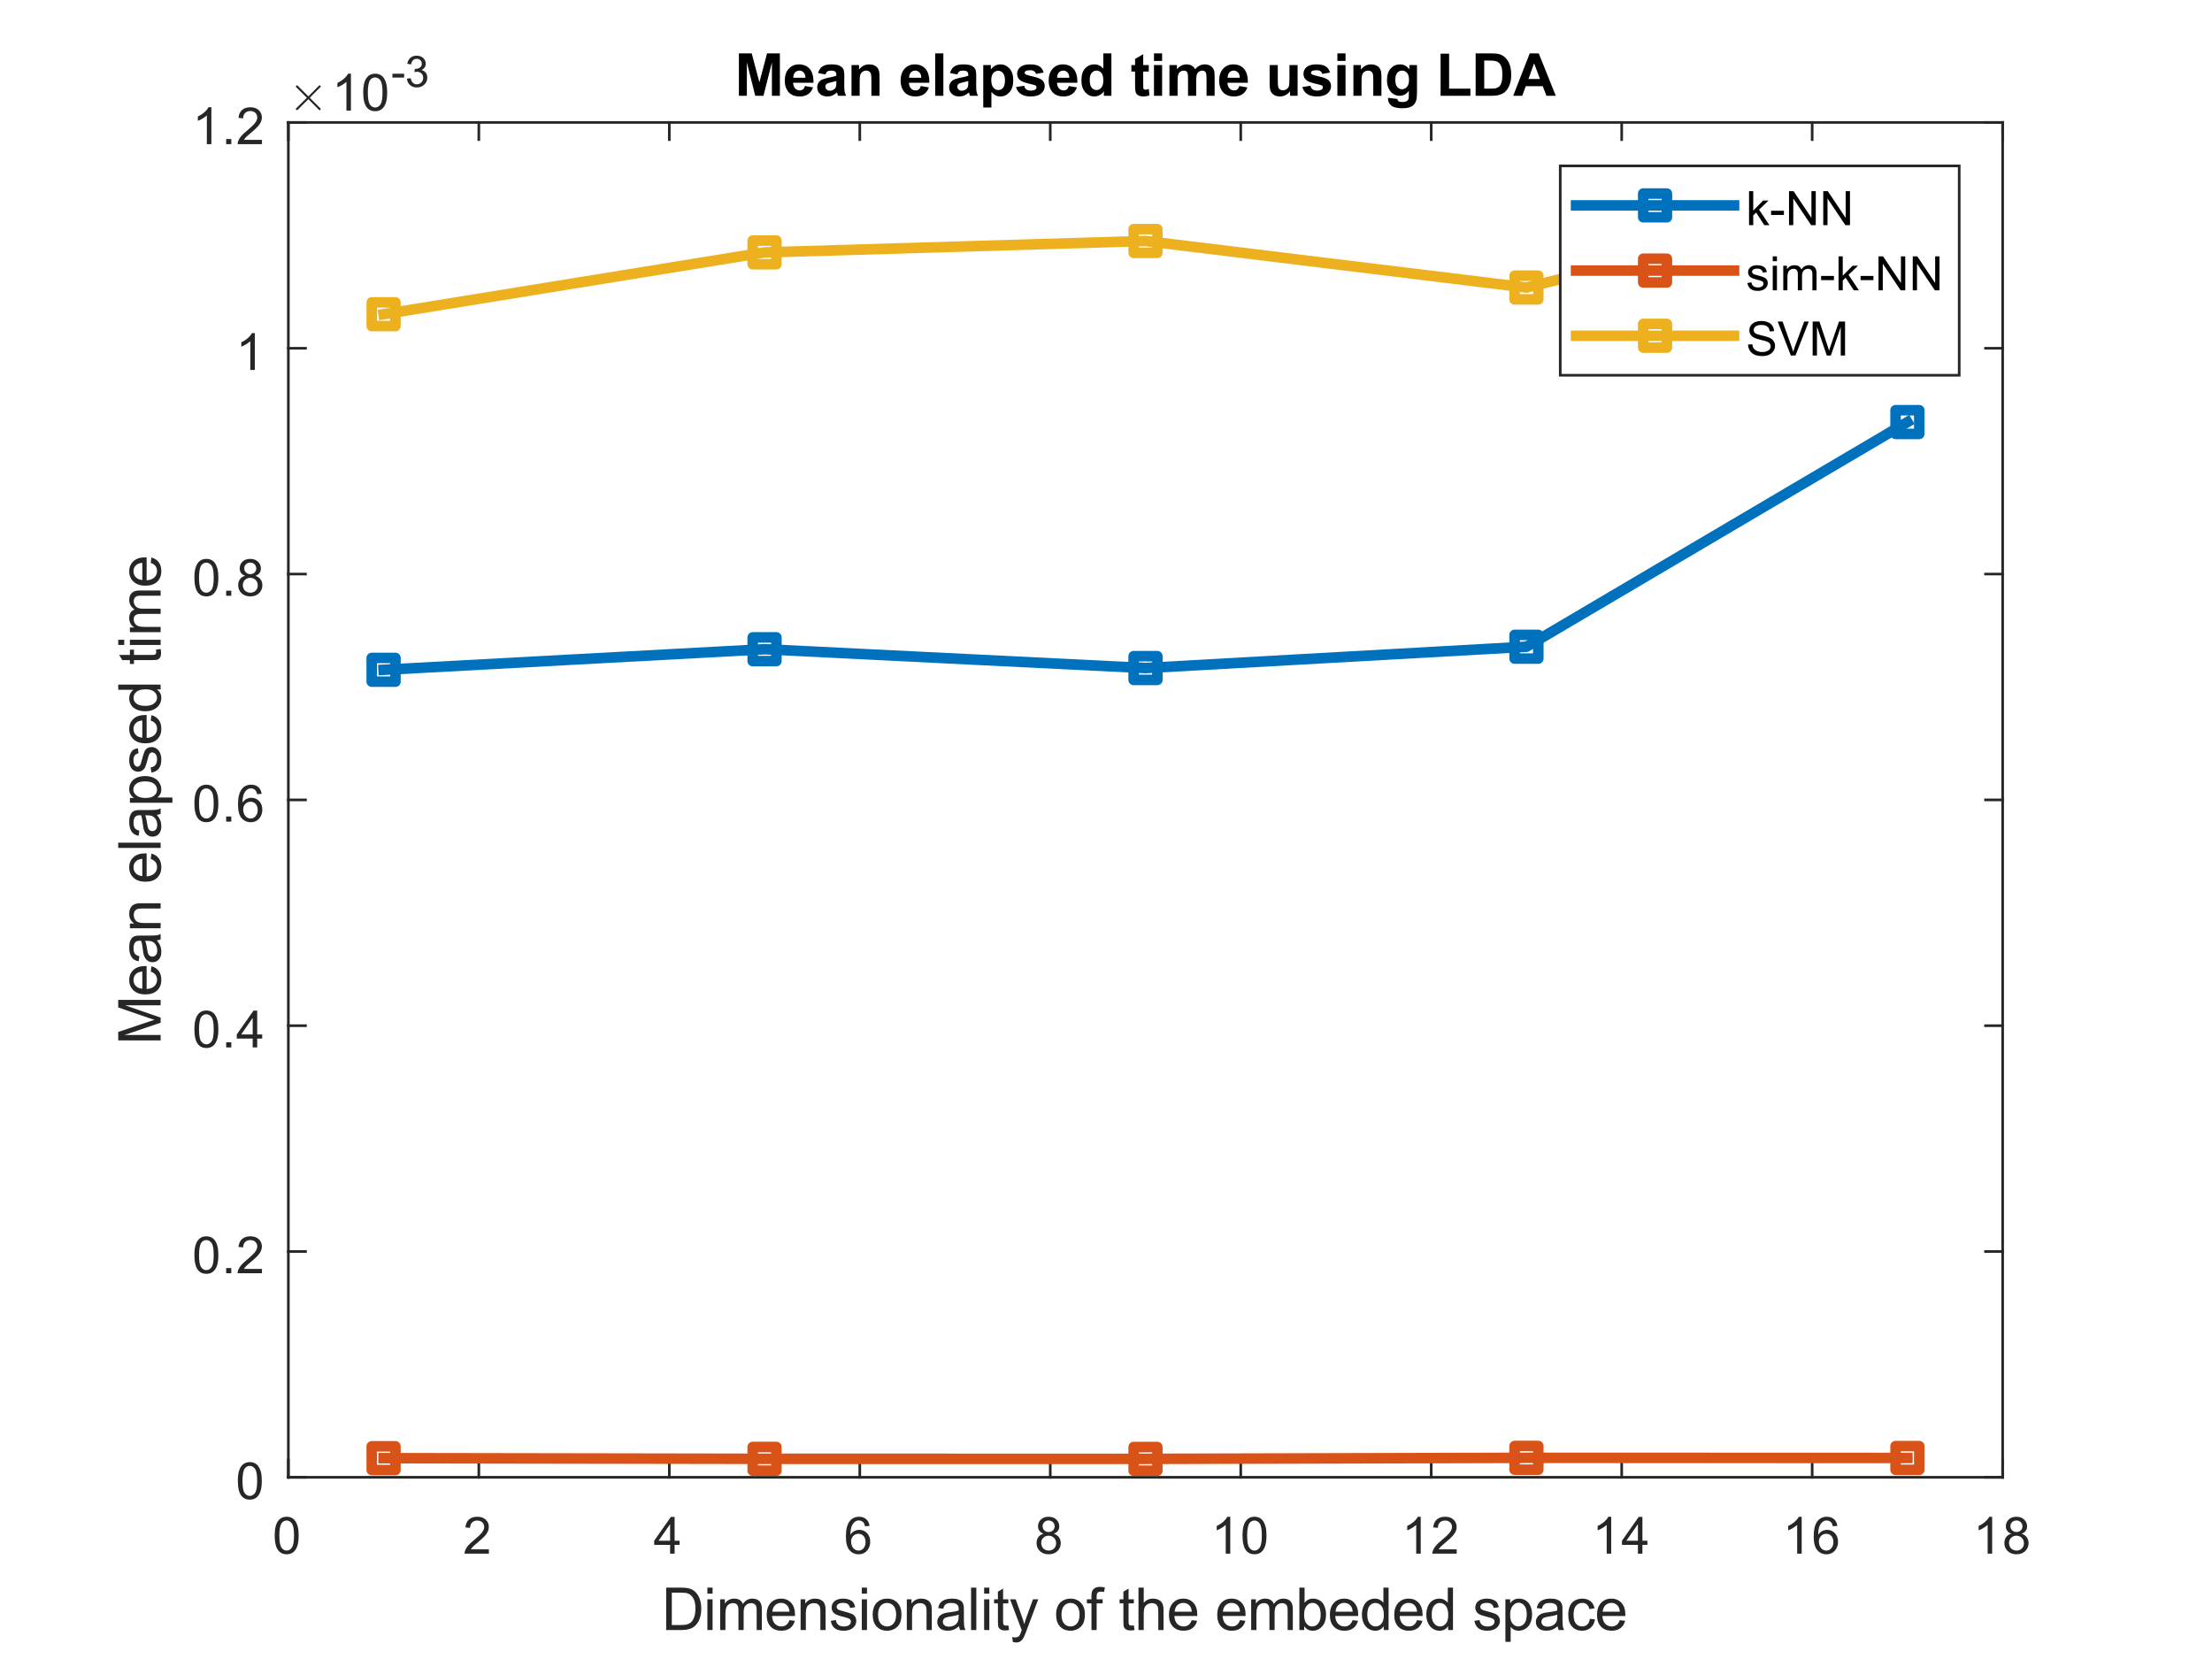 <?xml version="1.0"?>
<!DOCTYPE svg PUBLIC '-//W3C//DTD SVG 1.0//EN'
          'http://www.w3.org/TR/2001/REC-SVG-20010904/DTD/svg10.dtd'>
<svg xmlns:xlink="http://www.w3.org/1999/xlink" style="fill-opacity:1; color-rendering:auto; color-interpolation:auto; text-rendering:auto; stroke:black; stroke-linecap:square; stroke-miterlimit:10; shape-rendering:auto; stroke-opacity:1; fill:black; stroke-dasharray:none; font-weight:normal; stroke-width:1; font-family:'Dialog'; font-style:normal; stroke-linejoin:miter; font-size:12px; stroke-dashoffset:0; image-rendering:auto;" width="560" height="420" xmlns="http://www.w3.org/2000/svg"
><rect width="100%" height="100%" fill="#333333" stroke="none"/><!--Generated by the Batik Graphics2D SVG Generator--><defs id="genericDefs"
  /><g
  ><defs id="defs1"
    ><clipPath clipPathUnits="userSpaceOnUse" id="clipPath1"
      ><path d="M0 0 L560 0 L560 420 L0 420 L0 0 Z"
      /></clipPath
    ></defs
    ><g style="fill:white; stroke:white;"
    ><rect x="0" y="0" width="560" style="clip-path:url(#clipPath1); stroke:none;" height="420"
    /></g
    ><g style="fill:white; text-rendering:optimizeSpeed; color-rendering:optimizeSpeed; image-rendering:optimizeSpeed; shape-rendering:crispEdges; stroke:white; color-interpolation:sRGB;"
    ><rect x="0" width="560" height="420" y="0" style="stroke:none;"
      /><path style="stroke:none;" d="M73 374 L507 374 L507 31 L73 31 Z"
    /></g
    ><g style="fill:rgb(38,38,38); text-rendering:geometricPrecision; image-rendering:optimizeQuality; color-rendering:optimizeQuality; stroke-linejoin:round; stroke:rgb(38,38,38); color-interpolation:linearRGB; stroke-width:0.667;"
    ><line y2="374" style="fill:none;" x1="73" x2="507" y1="374"
      /><line y2="31" style="fill:none;" x1="73" x2="507" y1="31"
      /><line y2="369.66" style="fill:none;" x1="73" x2="73" y1="374"
      /><line y2="369.66" style="fill:none;" x1="121.222" x2="121.222" y1="374"
      /><line y2="369.66" style="fill:none;" x1="169.444" x2="169.444" y1="374"
      /><line y2="369.66" style="fill:none;" x1="217.667" x2="217.667" y1="374"
      /><line y2="369.66" style="fill:none;" x1="265.889" x2="265.889" y1="374"
      /><line y2="369.66" style="fill:none;" x1="314.111" x2="314.111" y1="374"
      /><line y2="369.66" style="fill:none;" x1="362.333" x2="362.333" y1="374"
      /><line y2="369.66" style="fill:none;" x1="410.555" x2="410.555" y1="374"
      /><line y2="369.66" style="fill:none;" x1="458.778" x2="458.778" y1="374"
      /><line y2="369.66" style="fill:none;" x1="507" x2="507" y1="374"
      /><line y2="35.34" style="fill:none;" x1="73" x2="73" y1="31"
      /><line y2="35.34" style="fill:none;" x1="121.222" x2="121.222" y1="31"
      /><line y2="35.34" style="fill:none;" x1="169.444" x2="169.444" y1="31"
      /><line y2="35.34" style="fill:none;" x1="217.667" x2="217.667" y1="31"
      /><line y2="35.34" style="fill:none;" x1="265.889" x2="265.889" y1="31"
      /><line y2="35.34" style="fill:none;" x1="314.111" x2="314.111" y1="31"
      /><line y2="35.34" style="fill:none;" x1="362.333" x2="362.333" y1="31"
      /><line y2="35.34" style="fill:none;" x1="410.555" x2="410.555" y1="31"
      /><line y2="35.34" style="fill:none;" x1="458.778" x2="458.778" y1="31"
      /><line y2="35.34" style="fill:none;" x1="507" x2="507" y1="31"
    /></g
    ><g transform="translate(73,379.333)" style="font-size:13.333px; fill:rgb(38,38,38); text-rendering:geometricPrecision; color-rendering:optimizeQuality; image-rendering:optimizeQuality; stroke:rgb(38,38,38); color-interpolation:linearRGB;"
    ><path style="stroke:none;" d="M-3.453 9.406 Q-3.453 7.766 -3.117 6.758 Q-2.781 5.75 -2.109 5.203 Q-1.438 4.656 -0.422 4.656 Q0.328 4.656 0.891 4.961 Q1.453 5.266 1.82 5.828 Q2.188 6.391 2.398 7.211 Q2.609 8.031 2.609 9.406 Q2.609 11.047 2.273 12.055 Q1.938 13.062 1.266 13.609 Q0.594 14.156 -0.422 14.156 Q-1.766 14.156 -2.547 13.188 Q-3.453 12.031 -3.453 9.406 ZM-2.281 9.406 Q-2.281 11.703 -1.75 12.461 Q-1.219 13.219 -0.422 13.219 Q0.359 13.219 0.898 12.461 Q1.438 11.703 1.438 9.406 Q1.438 7.109 0.898 6.359 Q0.359 5.609 -0.438 5.609 Q-1.219 5.609 -1.703 6.266 Q-2.281 7.125 -2.281 9.406 Z"
    /></g
    ><g transform="translate(121.222,379.333)" style="font-size:13.333px; fill:rgb(38,38,38); text-rendering:geometricPrecision; color-rendering:optimizeQuality; image-rendering:optimizeQuality; stroke:rgb(38,38,38); color-interpolation:linearRGB;"
    ><path style="stroke:none;" d="M2.547 12.906 L2.547 14 L-3.609 14 Q-3.625 13.594 -3.469 13.203 Q-3.234 12.578 -2.719 11.969 Q-2.203 11.359 -1.219 10.562 Q0.297 9.312 0.828 8.586 Q1.359 7.859 1.359 7.219 Q1.359 6.531 0.875 6.07 Q0.391 5.609 -0.391 5.609 Q-1.219 5.609 -1.711 6.102 Q-2.203 6.594 -2.219 7.469 L-3.391 7.344 Q-3.266 6.031 -2.484 5.344 Q-1.703 4.656 -0.375 4.656 Q0.969 4.656 1.75 5.398 Q2.531 6.141 2.531 7.234 Q2.531 7.797 2.305 8.336 Q2.078 8.875 1.547 9.477 Q1.016 10.078 -0.219 11.109 Q-1.25 11.969 -1.539 12.281 Q-1.828 12.594 -2.016 12.906 L2.547 12.906 Z"
    /></g
    ><g transform="translate(169.444,379.333)" style="font-size:13.333px; fill:rgb(38,38,38); text-rendering:geometricPrecision; color-rendering:optimizeQuality; image-rendering:optimizeQuality; stroke:rgb(38,38,38); color-interpolation:linearRGB;"
    ><path style="stroke:none;" d="M0.203 14 L0.203 11.766 L-3.828 11.766 L-3.828 10.719 L0.406 4.688 L1.344 4.688 L1.344 10.719 L2.609 10.719 L2.609 11.766 L1.344 11.766 L1.344 14 L0.203 14 ZM0.203 10.719 L0.203 6.531 L-2.719 10.719 L0.203 10.719 Z"
    /></g
    ><g transform="translate(217.667,379.333)" style="font-size:13.333px; fill:rgb(38,38,38); text-rendering:geometricPrecision; color-rendering:optimizeQuality; image-rendering:optimizeQuality; stroke:rgb(38,38,38); color-interpolation:linearRGB;"
    ><path style="stroke:none;" d="M2.469 6.969 L1.328 7.062 Q1.188 6.391 0.906 6.078 Q0.438 5.594 -0.234 5.594 Q-0.781 5.594 -1.203 5.906 Q-1.734 6.297 -2.047 7.047 Q-2.359 7.797 -2.375 9.203 Q-1.969 8.578 -1.367 8.273 Q-0.766 7.969 -0.109 7.969 Q1.031 7.969 1.836 8.805 Q2.641 9.641 2.641 10.984 Q2.641 11.859 2.258 12.609 Q1.875 13.359 1.219 13.758 Q0.562 14.156 -0.281 14.156 Q-1.703 14.156 -2.609 13.109 Q-3.516 12.062 -3.516 9.641 Q-3.516 6.953 -2.516 5.719 Q-1.641 4.656 -0.172 4.656 Q0.922 4.656 1.625 5.273 Q2.328 5.891 2.469 6.969 ZM-2.203 10.984 Q-2.203 11.578 -1.953 12.117 Q-1.703 12.656 -1.25 12.938 Q-0.797 13.219 -0.297 13.219 Q0.422 13.219 0.945 12.633 Q1.469 12.047 1.469 11.047 Q1.469 10.078 0.953 9.523 Q0.438 8.969 -0.344 8.969 Q-1.125 8.969 -1.664 9.523 Q-2.203 10.078 -2.203 10.984 Z"
    /></g
    ><g transform="translate(265.889,379.333)" style="font-size:13.333px; fill:rgb(38,38,38); text-rendering:geometricPrecision; color-rendering:optimizeQuality; image-rendering:optimizeQuality; stroke:rgb(38,38,38); color-interpolation:linearRGB;"
    ><path style="stroke:none;" d="M-1.703 8.953 Q-2.406 8.688 -2.75 8.211 Q-3.094 7.734 -3.094 7.062 Q-3.094 6.047 -2.367 5.352 Q-1.641 4.656 -0.422 4.656 Q0.797 4.656 1.539 5.367 Q2.281 6.078 2.281 7.094 Q2.281 7.734 1.938 8.211 Q1.594 8.688 0.906 8.953 Q1.766 9.234 2.211 9.859 Q2.656 10.484 2.656 11.344 Q2.656 12.531 1.812 13.344 Q0.969 14.156 -0.406 14.156 Q-1.781 14.156 -2.625 13.344 Q-3.469 12.531 -3.469 11.312 Q-3.469 10.406 -3.008 9.789 Q-2.547 9.172 -1.703 8.953 ZM-1.938 7.016 Q-1.938 7.672 -1.508 8.094 Q-1.078 8.516 -0.406 8.516 Q0.266 8.516 0.688 8.102 Q1.109 7.688 1.109 7.078 Q1.109 6.453 0.672 6.023 Q0.234 5.594 -0.406 5.594 Q-1.062 5.594 -1.5 6.016 Q-1.938 6.438 -1.938 7.016 ZM-2.297 11.312 Q-2.297 11.797 -2.062 12.258 Q-1.828 12.719 -1.375 12.969 Q-0.922 13.219 -0.391 13.219 Q0.422 13.219 0.953 12.695 Q1.484 12.172 1.484 11.359 Q1.484 10.531 0.938 9.992 Q0.391 9.453 -0.438 9.453 Q-1.234 9.453 -1.766 9.984 Q-2.297 10.516 -2.297 11.312 Z"
    /></g
    ><g transform="translate(314.111,379.333)" style="font-size:13.333px; fill:rgb(38,38,38); text-rendering:geometricPrecision; color-rendering:optimizeQuality; image-rendering:optimizeQuality; stroke:rgb(38,38,38); color-interpolation:linearRGB;"
    ><path style="stroke:none;" d="M-2.656 14 L-3.797 14 L-3.797 6.719 Q-4.219 7.109 -4.883 7.508 Q-5.547 7.906 -6.078 8.094 L-6.078 6.984 Q-5.125 6.547 -4.406 5.906 Q-3.688 5.266 -3.391 4.656 L-2.656 4.656 L-2.656 14 ZM0.451 9.406 Q0.451 7.766 0.787 6.758 Q1.123 5.75 1.794 5.203 Q2.466 4.656 3.482 4.656 Q4.232 4.656 4.794 4.961 Q5.357 5.266 5.724 5.828 Q6.091 6.391 6.302 7.211 Q6.513 8.031 6.513 9.406 Q6.513 11.047 6.177 12.055 Q5.841 13.062 5.169 13.609 Q4.497 14.156 3.482 14.156 Q2.138 14.156 1.357 13.188 Q0.451 12.031 0.451 9.406 ZM1.623 9.406 Q1.623 11.703 2.154 12.461 Q2.685 13.219 3.482 13.219 Q4.263 13.219 4.802 12.461 Q5.341 11.703 5.341 9.406 Q5.341 7.109 4.802 6.359 Q4.263 5.609 3.466 5.609 Q2.685 5.609 2.201 6.266 Q1.623 7.125 1.623 9.406 Z"
    /></g
    ><g transform="translate(362.333,379.333)" style="font-size:13.333px; fill:rgb(38,38,38); text-rendering:geometricPrecision; color-rendering:optimizeQuality; image-rendering:optimizeQuality; stroke:rgb(38,38,38); color-interpolation:linearRGB;"
    ><path style="stroke:none;" d="M-2.656 14 L-3.797 14 L-3.797 6.719 Q-4.219 7.109 -4.883 7.508 Q-5.547 7.906 -6.078 8.094 L-6.078 6.984 Q-5.125 6.547 -4.406 5.906 Q-3.688 5.266 -3.391 4.656 L-2.656 4.656 L-2.656 14 ZM6.451 12.906 L6.451 14 L0.294 14 Q0.279 13.594 0.435 13.203 Q0.669 12.578 1.185 11.969 Q1.701 11.359 2.685 10.562 Q4.201 9.312 4.732 8.586 Q5.263 7.859 5.263 7.219 Q5.263 6.531 4.779 6.07 Q4.294 5.609 3.513 5.609 Q2.685 5.609 2.193 6.102 Q1.701 6.594 1.685 7.469 L0.513 7.344 Q0.638 6.031 1.419 5.344 Q2.201 4.656 3.529 4.656 Q4.872 4.656 5.654 5.398 Q6.435 6.141 6.435 7.234 Q6.435 7.797 6.208 8.336 Q5.982 8.875 5.451 9.477 Q4.919 10.078 3.685 11.109 Q2.654 11.969 2.365 12.281 Q2.076 12.594 1.888 12.906 L6.451 12.906 Z"
    /></g
    ><g transform="translate(410.555,379.333)" style="font-size:13.333px; fill:rgb(38,38,38); text-rendering:geometricPrecision; color-rendering:optimizeQuality; image-rendering:optimizeQuality; stroke:rgb(38,38,38); color-interpolation:linearRGB;"
    ><path style="stroke:none;" d="M-2.656 14 L-3.797 14 L-3.797 6.719 Q-4.219 7.109 -4.883 7.508 Q-5.547 7.906 -6.078 8.094 L-6.078 6.984 Q-5.125 6.547 -4.406 5.906 Q-3.688 5.266 -3.391 4.656 L-2.656 4.656 L-2.656 14 ZM4.107 14 L4.107 11.766 L0.076 11.766 L0.076 10.719 L4.31 4.688 L5.247 4.688 L5.247 10.719 L6.513 10.719 L6.513 11.766 L5.247 11.766 L5.247 14 L4.107 14 ZM4.107 10.719 L4.107 6.531 L1.185 10.719 L4.107 10.719 Z"
    /></g
    ><g transform="translate(458.778,379.333)" style="font-size:13.333px; fill:rgb(38,38,38); text-rendering:geometricPrecision; color-rendering:optimizeQuality; image-rendering:optimizeQuality; stroke:rgb(38,38,38); color-interpolation:linearRGB;"
    ><path style="stroke:none;" d="M-2.656 14 L-3.797 14 L-3.797 6.719 Q-4.219 7.109 -4.883 7.508 Q-5.547 7.906 -6.078 8.094 L-6.078 6.984 Q-5.125 6.547 -4.406 5.906 Q-3.688 5.266 -3.391 4.656 L-2.656 4.656 L-2.656 14 ZM6.372 6.969 L5.232 7.062 Q5.091 6.391 4.81 6.078 Q4.341 5.594 3.669 5.594 Q3.123 5.594 2.701 5.906 Q2.169 6.297 1.857 7.047 Q1.544 7.797 1.529 9.203 Q1.935 8.578 2.537 8.273 Q3.138 7.969 3.794 7.969 Q4.935 7.969 5.74 8.805 Q6.544 9.641 6.544 10.984 Q6.544 11.859 6.162 12.609 Q5.779 13.359 5.122 13.758 Q4.466 14.156 3.623 14.156 Q2.201 14.156 1.294 13.109 Q0.388 12.062 0.388 9.641 Q0.388 6.953 1.388 5.719 Q2.263 4.656 3.732 4.656 Q4.826 4.656 5.529 5.273 Q6.232 5.891 6.372 6.969 ZM1.701 10.984 Q1.701 11.578 1.951 12.117 Q2.201 12.656 2.654 12.938 Q3.107 13.219 3.607 13.219 Q4.326 13.219 4.849 12.633 Q5.372 12.047 5.372 11.047 Q5.372 10.078 4.857 9.523 Q4.341 8.969 3.56 8.969 Q2.779 8.969 2.24 9.523 Q1.701 10.078 1.701 10.984 Z"
    /></g
    ><g transform="translate(507,379.333)" style="font-size:13.333px; fill:rgb(38,38,38); text-rendering:geometricPrecision; color-rendering:optimizeQuality; image-rendering:optimizeQuality; stroke:rgb(38,38,38); color-interpolation:linearRGB;"
    ><path style="stroke:none;" d="M-2.656 14 L-3.797 14 L-3.797 6.719 Q-4.219 7.109 -4.883 7.508 Q-5.547 7.906 -6.078 8.094 L-6.078 6.984 Q-5.125 6.547 -4.406 5.906 Q-3.688 5.266 -3.391 4.656 L-2.656 4.656 L-2.656 14 ZM2.201 8.953 Q1.498 8.688 1.154 8.211 Q0.81 7.734 0.81 7.062 Q0.81 6.047 1.537 5.352 Q2.263 4.656 3.482 4.656 Q4.701 4.656 5.443 5.367 Q6.185 6.078 6.185 7.094 Q6.185 7.734 5.841 8.211 Q5.497 8.688 4.81 8.953 Q5.669 9.234 6.115 9.859 Q6.56 10.484 6.56 11.344 Q6.56 12.531 5.716 13.344 Q4.872 14.156 3.498 14.156 Q2.123 14.156 1.279 13.344 Q0.435 12.531 0.435 11.312 Q0.435 10.406 0.896 9.789 Q1.357 9.172 2.201 8.953 ZM1.966 7.016 Q1.966 7.672 2.396 8.094 Q2.826 8.516 3.498 8.516 Q4.169 8.516 4.591 8.102 Q5.013 7.688 5.013 7.078 Q5.013 6.453 4.576 6.023 Q4.138 5.594 3.498 5.594 Q2.841 5.594 2.404 6.016 Q1.966 6.438 1.966 7.016 ZM1.607 11.312 Q1.607 11.797 1.841 12.258 Q2.076 12.719 2.529 12.969 Q2.982 13.219 3.513 13.219 Q4.326 13.219 4.857 12.695 Q5.388 12.172 5.388 11.359 Q5.388 10.531 4.841 9.992 Q4.294 9.453 3.466 9.453 Q2.669 9.453 2.138 9.984 Q1.607 10.516 1.607 11.312 Z"
    /></g
    ><g transform="translate(290,397.667)" style="font-size:14.667px; fill:rgb(38,38,38); text-rendering:geometricPrecision; color-rendering:optimizeQuality; image-rendering:optimizeQuality; stroke:rgb(38,38,38); color-interpolation:linearRGB;"
    ><path style="stroke:none;" d="M-121.344 15 L-121.344 4.266 L-117.641 4.266 Q-116.391 4.266 -115.734 4.422 Q-114.812 4.625 -114.156 5.188 Q-113.312 5.906 -112.891 7.023 Q-112.469 8.141 -112.469 9.578 Q-112.469 10.797 -112.75 11.742 Q-113.031 12.688 -113.484 13.305 Q-113.938 13.922 -114.469 14.281 Q-115 14.641 -115.75 14.82 Q-116.5 15 -117.469 15 L-121.344 15 ZM-119.922 13.734 L-117.625 13.734 Q-116.562 13.734 -115.961 13.539 Q-115.359 13.344 -115 12.984 Q-114.5 12.469 -114.219 11.617 Q-113.938 10.766 -113.938 9.547 Q-113.938 7.859 -114.484 6.961 Q-115.031 6.062 -115.828 5.75 Q-116.406 5.531 -117.672 5.531 L-119.922 5.531 L-119.922 13.734 ZM-110.916 5.781 L-110.916 4.266 L-109.603 4.266 L-109.603 5.781 L-110.916 5.781 ZM-110.916 15 L-110.916 7.219 L-109.603 7.219 L-109.603 15 L-110.916 15 ZM-107.675 15 L-107.675 7.219 L-106.488 7.219 L-106.488 8.312 Q-106.128 7.734 -105.519 7.391 Q-104.91 7.047 -104.128 7.047 Q-103.269 7.047 -102.714 7.406 Q-102.16 7.766 -101.941 8.406 Q-101.019 7.047 -99.535 7.047 Q-98.378 7.047 -97.753 7.688 Q-97.128 8.328 -97.128 9.656 L-97.128 15 L-98.441 15 L-98.441 10.094 Q-98.441 9.312 -98.566 8.961 Q-98.691 8.609 -99.035 8.398 Q-99.378 8.188 -99.832 8.188 Q-100.644 8.188 -101.191 8.734 Q-101.738 9.281 -101.738 10.484 L-101.738 15 L-103.05 15 L-103.05 9.953 Q-103.05 9.062 -103.371 8.625 Q-103.691 8.188 -104.425 8.188 Q-104.988 8.188 -105.457 8.484 Q-105.925 8.781 -106.136 9.344 Q-106.347 9.906 -106.347 10.969 L-106.347 15 L-107.675 15 ZM-90.138 12.5 L-88.779 12.656 Q-89.091 13.859 -89.966 14.516 Q-90.841 15.172 -92.201 15.172 Q-93.904 15.172 -94.904 14.125 Q-95.904 13.078 -95.904 11.172 Q-95.904 9.219 -94.888 8.133 Q-93.873 7.047 -92.263 7.047 Q-90.701 7.047 -89.716 8.109 Q-88.732 9.172 -88.732 11.094 Q-88.732 11.219 -88.732 11.453 L-94.545 11.453 Q-94.466 12.734 -93.818 13.414 Q-93.17 14.094 -92.185 14.094 Q-91.466 14.094 -90.951 13.711 Q-90.435 13.328 -90.138 12.5 ZM-94.466 10.359 L-90.123 10.359 Q-90.216 9.375 -90.623 8.891 Q-91.248 8.125 -92.248 8.125 Q-93.17 8.125 -93.787 8.734 Q-94.404 9.344 -94.466 10.359 ZM-87.315 15 L-87.315 7.219 L-86.128 7.219 L-86.128 8.328 Q-85.268 7.047 -83.643 7.047 Q-82.94 7.047 -82.354 7.297 Q-81.768 7.547 -81.472 7.961 Q-81.175 8.375 -81.065 8.938 Q-80.987 9.297 -80.987 10.219 L-80.987 15 L-82.315 15 L-82.315 10.266 Q-82.315 9.469 -82.464 9.07 Q-82.612 8.672 -83.003 8.43 Q-83.393 8.188 -83.925 8.188 Q-84.768 8.188 -85.378 8.719 Q-85.987 9.25 -85.987 10.75 L-85.987 15 L-87.315 15 ZM-79.68 12.672 L-78.383 12.469 Q-78.274 13.25 -77.774 13.672 Q-77.274 14.094 -76.367 14.094 Q-75.461 14.094 -75.024 13.727 Q-74.586 13.359 -74.586 12.859 Q-74.586 12.406 -74.977 12.156 Q-75.242 11.969 -76.32 11.703 Q-77.774 11.344 -78.328 11.07 Q-78.883 10.797 -79.172 10.328 Q-79.461 9.859 -79.461 9.281 Q-79.461 8.766 -79.227 8.32 Q-78.992 7.875 -78.586 7.594 Q-78.274 7.359 -77.742 7.203 Q-77.211 7.047 -76.602 7.047 Q-75.695 7.047 -75 7.312 Q-74.305 7.578 -73.977 8.023 Q-73.649 8.469 -73.524 9.234 L-74.805 9.406 Q-74.899 8.797 -75.32 8.461 Q-75.742 8.125 -76.508 8.125 Q-77.414 8.125 -77.805 8.43 Q-78.195 8.734 -78.195 9.141 Q-78.195 9.391 -78.039 9.594 Q-77.867 9.812 -77.524 9.953 Q-77.336 10.016 -76.367 10.281 Q-74.961 10.656 -74.406 10.891 Q-73.852 11.125 -73.539 11.586 Q-73.227 12.047 -73.227 12.719 Q-73.227 13.375 -73.609 13.953 Q-73.992 14.531 -74.719 14.852 Q-75.445 15.172 -76.367 15.172 Q-77.883 15.172 -78.672 14.547 Q-79.461 13.922 -79.68 12.672 ZM-71.82 5.781 L-71.82 4.266 L-70.508 4.266 L-70.508 5.781 L-71.82 5.781 ZM-71.82 15 L-71.82 7.219 L-70.508 7.219 L-70.508 15 L-71.82 15 ZM-69.064 11.109 Q-69.064 8.953 -67.861 7.906 Q-66.861 7.047 -65.424 7.047 Q-63.814 7.047 -62.799 8.094 Q-61.783 9.141 -61.783 11 Q-61.783 12.5 -62.228 13.359 Q-62.674 14.219 -63.541 14.695 Q-64.408 15.172 -65.424 15.172 Q-67.049 15.172 -68.056 14.125 Q-69.064 13.078 -69.064 11.109 ZM-67.705 11.109 Q-67.705 12.609 -67.056 13.352 Q-66.408 14.094 -65.424 14.094 Q-64.439 14.094 -63.783 13.344 Q-63.127 12.594 -63.127 11.062 Q-63.127 9.625 -63.783 8.883 Q-64.439 8.141 -65.424 8.141 Q-66.408 8.141 -67.056 8.875 Q-67.705 9.609 -67.705 11.109 ZM-60.429 15 L-60.429 7.219 L-59.241 7.219 L-59.241 8.328 Q-58.382 7.047 -56.757 7.047 Q-56.054 7.047 -55.468 7.297 Q-54.882 7.547 -54.585 7.961 Q-54.288 8.375 -54.179 8.938 Q-54.101 9.297 -54.101 10.219 L-54.101 15 L-55.429 15 L-55.429 10.266 Q-55.429 9.469 -55.577 9.07 Q-55.726 8.672 -56.116 8.43 Q-56.507 8.188 -57.038 8.188 Q-57.882 8.188 -58.491 8.719 Q-59.101 9.25 -59.101 10.75 L-59.101 15 L-60.429 15 ZM-47.2 14.047 Q-47.934 14.656 -48.606 14.914 Q-49.278 15.172 -50.059 15.172 Q-51.34 15.172 -52.028 14.547 Q-52.715 13.922 -52.715 12.953 Q-52.715 12.375 -52.457 11.906 Q-52.2 11.438 -51.778 11.148 Q-51.356 10.859 -50.825 10.719 Q-50.45 10.609 -49.653 10.516 Q-48.059 10.328 -47.309 10.062 Q-47.293 9.797 -47.293 9.719 Q-47.293 8.906 -47.668 8.578 Q-48.184 8.141 -49.168 8.141 Q-50.106 8.141 -50.551 8.461 Q-50.996 8.781 -51.2 9.609 L-52.496 9.438 Q-52.325 8.609 -51.918 8.102 Q-51.512 7.594 -50.746 7.32 Q-49.981 7.047 -48.981 7.047 Q-47.981 7.047 -47.364 7.281 Q-46.746 7.516 -46.45 7.867 Q-46.153 8.219 -46.043 8.766 Q-45.981 9.109 -45.981 9.984 L-45.981 11.734 Q-45.981 13.578 -45.895 14.062 Q-45.809 14.547 -45.559 15 L-46.934 15 Q-47.137 14.594 -47.2 14.047 ZM-47.309 11.094 Q-48.028 11.391 -49.465 11.594 Q-50.278 11.719 -50.614 11.859 Q-50.95 12 -51.129 12.281 Q-51.309 12.562 -51.309 12.906 Q-51.309 13.438 -50.91 13.789 Q-50.512 14.141 -49.746 14.141 Q-48.981 14.141 -48.387 13.805 Q-47.793 13.469 -47.512 12.891 Q-47.309 12.453 -47.309 11.578 L-47.309 11.094 ZM-44.158 15 L-44.158 4.266 L-42.83 4.266 L-42.83 15 L-44.158 15 ZM-40.855 5.781 L-40.855 4.266 L-39.542 4.266 L-39.542 5.781 L-40.855 5.781 ZM-40.855 15 L-40.855 7.219 L-39.542 7.219 L-39.542 15 L-40.855 15 ZM-34.724 13.828 L-34.536 14.984 Q-35.099 15.109 -35.536 15.109 Q-36.255 15.109 -36.653 14.875 Q-37.052 14.641 -37.208 14.273 Q-37.364 13.906 -37.364 12.719 L-37.364 8.25 L-38.333 8.25 L-38.333 7.219 L-37.364 7.219 L-37.364 5.297 L-36.052 4.5 L-36.052 7.219 L-34.724 7.219 L-34.724 8.25 L-36.052 8.25 L-36.052 12.797 Q-36.052 13.359 -35.981 13.523 Q-35.911 13.688 -35.755 13.781 Q-35.599 13.875 -35.317 13.875 Q-35.083 13.875 -34.724 13.828 ZM-33.589 18 L-33.745 16.766 Q-33.308 16.875 -32.995 16.875 Q-32.542 16.875 -32.285 16.727 Q-32.027 16.578 -31.855 16.312 Q-31.73 16.125 -31.449 15.344 Q-31.417 15.234 -31.339 15.016 L-34.292 7.219 L-32.87 7.219 L-31.245 11.719 Q-30.933 12.578 -30.683 13.531 Q-30.449 12.625 -30.136 11.75 L-28.48 7.219 L-27.152 7.219 L-30.12 15.125 Q-30.589 16.406 -30.855 16.891 Q-31.214 17.547 -31.667 17.852 Q-32.12 18.156 -32.745 18.156 Q-33.12 18.156 -33.589 18 ZM-22.627 11.109 Q-22.627 8.953 -21.424 7.906 Q-20.424 7.047 -18.986 7.047 Q-17.377 7.047 -16.361 8.094 Q-15.345 9.141 -15.345 11 Q-15.345 12.5 -15.791 13.359 Q-16.236 14.219 -17.103 14.695 Q-17.97 15.172 -18.986 15.172 Q-20.611 15.172 -21.619 14.125 Q-22.627 13.078 -22.627 11.109 ZM-21.267 11.109 Q-21.267 12.609 -20.619 13.352 Q-19.97 14.094 -18.986 14.094 Q-18.002 14.094 -17.345 13.344 Q-16.689 12.594 -16.689 11.062 Q-16.689 9.625 -17.345 8.883 Q-18.002 8.141 -18.986 8.141 Q-19.97 8.141 -20.619 8.875 Q-21.267 9.609 -21.267 11.109 ZM-13.679 15 L-13.679 8.25 L-14.835 8.25 L-14.835 7.219 L-13.679 7.219 L-13.679 6.391 Q-13.679 5.609 -13.538 5.234 Q-13.335 4.719 -12.858 4.398 Q-12.382 4.078 -11.522 4.078 Q-10.96 4.078 -10.288 4.219 L-10.491 5.359 Q-10.897 5.281 -11.257 5.281 Q-11.866 5.281 -12.116 5.539 Q-12.366 5.797 -12.366 6.5 L-12.366 7.219 L-10.851 7.219 L-10.851 8.25 L-12.366 8.25 L-12.366 15 L-13.679 15 ZM-2.957 13.828 L-2.769 14.984 Q-3.332 15.109 -3.769 15.109 Q-4.488 15.109 -4.886 14.875 Q-5.285 14.641 -5.441 14.273 Q-5.597 13.906 -5.597 12.719 L-5.597 8.25 L-6.566 8.25 L-6.566 7.219 L-5.597 7.219 L-5.597 5.297 L-4.285 4.5 L-4.285 7.219 L-2.957 7.219 L-2.957 8.25 L-4.285 8.25 L-4.285 12.797 Q-4.285 13.359 -4.214 13.523 Q-4.144 13.688 -3.988 13.781 Q-3.832 13.875 -3.55 13.875 Q-3.316 13.875 -2.957 13.828 ZM-1.775 15 L-1.775 4.266 L-0.447 4.266 L-0.447 8.109 Q0.475 7.047 1.881 7.047 Q2.74 7.047 3.381 7.391 Q4.022 7.734 4.295 8.328 Q4.569 8.922 4.569 10.078 L4.569 15 L3.24 15 L3.24 10.078 Q3.24 9.078 2.818 8.633 Q2.397 8.188 1.6 8.188 Q1.022 8.188 0.506 8.484 Q-0.01 8.781 -0.228 9.305 Q-0.447 9.828 -0.447 10.75 L-0.447 15 L-1.775 15 ZM11.704 12.5 L13.063 12.656 Q12.751 13.859 11.876 14.516 Q11.001 15.172 9.642 15.172 Q7.938 15.172 6.938 14.125 Q5.938 13.078 5.938 11.172 Q5.938 9.219 6.954 8.133 Q7.97 7.047 9.579 7.047 Q11.142 7.047 12.126 8.109 Q13.11 9.172 13.11 11.094 Q13.11 11.219 13.11 11.453 L7.298 11.453 Q7.376 12.734 8.024 13.414 Q8.673 14.094 9.657 14.094 Q10.376 14.094 10.892 13.711 Q11.407 13.328 11.704 12.5 ZM7.376 10.359 L11.72 10.359 Q11.626 9.375 11.22 8.891 Q10.595 8.125 9.595 8.125 Q8.673 8.125 8.056 8.734 Q7.438 9.344 7.376 10.359 ZM23.927 12.5 L25.287 12.656 Q24.974 13.859 24.099 14.516 Q23.224 15.172 21.865 15.172 Q20.162 15.172 19.162 14.125 Q18.162 13.078 18.162 11.172 Q18.162 9.219 19.177 8.133 Q20.193 7.047 21.802 7.047 Q23.365 7.047 24.349 8.109 Q25.333 9.172 25.333 11.094 Q25.333 11.219 25.333 11.453 L19.521 11.453 Q19.599 12.734 20.247 13.414 Q20.896 14.094 21.88 14.094 Q22.599 14.094 23.115 13.711 Q23.63 13.328 23.927 12.5 ZM19.599 10.359 L23.943 10.359 Q23.849 9.375 23.443 8.891 Q22.818 8.125 21.818 8.125 Q20.896 8.125 20.279 8.734 Q19.662 9.344 19.599 10.359 ZM26.75 15 L26.75 7.219 L27.938 7.219 L27.938 8.312 Q28.297 7.734 28.906 7.391 Q29.516 7.047 30.297 7.047 Q31.156 7.047 31.711 7.406 Q32.266 7.766 32.484 8.406 Q33.406 7.047 34.891 7.047 Q36.047 7.047 36.672 7.688 Q37.297 8.328 37.297 9.656 L37.297 15 L35.984 15 L35.984 10.094 Q35.984 9.312 35.859 8.961 Q35.734 8.609 35.391 8.398 Q35.047 8.188 34.594 8.188 Q33.781 8.188 33.234 8.734 Q32.688 9.281 32.688 10.484 L32.688 15 L31.375 15 L31.375 9.953 Q31.375 9.062 31.055 8.625 Q30.735 8.188 30 8.188 Q29.438 8.188 28.969 8.484 Q28.5 8.781 28.289 9.344 Q28.078 9.906 28.078 10.969 L28.078 15 L26.75 15 ZM40.178 15 L38.959 15 L38.959 4.266 L40.271 4.266 L40.271 8.094 Q41.115 7.047 42.412 7.047 Q43.131 7.047 43.771 7.336 Q44.412 7.625 44.826 8.148 Q45.24 8.672 45.474 9.414 Q45.709 10.156 45.709 11 Q45.709 13 44.717 14.086 Q43.724 15.172 42.334 15.172 Q40.959 15.172 40.178 14.031 L40.178 15 ZM40.162 11.047 Q40.162 12.453 40.553 13.078 Q41.162 14.094 42.224 14.094 Q43.099 14.094 43.724 13.344 Q44.349 12.594 44.349 11.109 Q44.349 9.578 43.748 8.852 Q43.146 8.125 42.287 8.125 Q41.428 8.125 40.795 8.875 Q40.162 9.625 40.162 11.047 ZM52.438 12.5 L53.797 12.656 Q53.485 13.859 52.61 14.516 Q51.735 15.172 50.376 15.172 Q48.672 15.172 47.672 14.125 Q46.672 13.078 46.672 11.172 Q46.672 9.219 47.688 8.133 Q48.704 7.047 50.313 7.047 Q51.876 7.047 52.86 8.109 Q53.844 9.172 53.844 11.094 Q53.844 11.219 53.844 11.453 L48.032 11.453 Q48.11 12.734 48.758 13.414 Q49.407 14.094 50.391 14.094 Q51.11 14.094 51.626 13.711 Q52.141 13.328 52.438 12.5 ZM48.11 10.359 L52.454 10.359 Q52.36 9.375 51.954 8.891 Q51.329 8.125 50.329 8.125 Q49.407 8.125 48.79 8.734 Q48.172 9.344 48.11 10.359 ZM60.308 15 L60.308 14.016 Q59.574 15.172 58.136 15.172 Q57.214 15.172 56.433 14.664 Q55.652 14.156 55.222 13.234 Q54.792 12.312 54.792 11.125 Q54.792 9.953 55.183 9.008 Q55.574 8.062 56.347 7.555 Q57.12 7.047 58.074 7.047 Q58.777 7.047 59.331 7.344 Q59.886 7.641 60.23 8.109 L60.23 4.266 L61.542 4.266 L61.542 15 L60.308 15 ZM56.152 11.125 Q56.152 12.609 56.777 13.352 Q57.402 14.094 58.261 14.094 Q59.12 14.094 59.73 13.383 Q60.339 12.672 60.339 11.234 Q60.339 9.625 59.722 8.883 Q59.105 8.141 58.199 8.141 Q57.324 8.141 56.738 8.859 Q56.152 9.578 56.152 11.125 ZM68.74 12.5 L70.1 12.656 Q69.787 13.859 68.912 14.516 Q68.037 15.172 66.678 15.172 Q64.975 15.172 63.975 14.125 Q62.975 13.078 62.975 11.172 Q62.975 9.219 63.99 8.133 Q65.006 7.047 66.615 7.047 Q68.178 7.047 69.162 8.109 Q70.147 9.172 70.147 11.094 Q70.147 11.219 70.147 11.453 L64.334 11.453 Q64.412 12.734 65.061 13.414 Q65.709 14.094 66.693 14.094 Q67.412 14.094 67.928 13.711 Q68.443 13.328 68.74 12.5 ZM64.412 10.359 L68.756 10.359 Q68.662 9.375 68.256 8.891 Q67.631 8.125 66.631 8.125 Q65.709 8.125 65.092 8.734 Q64.475 9.344 64.412 10.359 ZM76.61 15 L76.61 14.016 Q75.876 15.172 74.438 15.172 Q73.516 15.172 72.735 14.664 Q71.954 14.156 71.524 13.234 Q71.094 12.312 71.094 11.125 Q71.094 9.953 71.485 9.008 Q71.876 8.062 72.649 7.555 Q73.423 7.047 74.376 7.047 Q75.079 7.047 75.634 7.344 Q76.188 7.641 76.532 8.109 L76.532 4.266 L77.844 4.266 L77.844 15 L76.61 15 ZM72.454 11.125 Q72.454 12.609 73.079 13.352 Q73.704 14.094 74.563 14.094 Q75.423 14.094 76.032 13.383 Q76.641 12.672 76.641 11.234 Q76.641 9.625 76.024 8.883 Q75.407 8.141 74.501 8.141 Q73.626 8.141 73.04 8.859 Q72.454 9.578 72.454 11.125 ZM83.271 12.672 L84.568 12.469 Q84.677 13.25 85.177 13.672 Q85.677 14.094 86.583 14.094 Q87.49 14.094 87.927 13.727 Q88.365 13.359 88.365 12.859 Q88.365 12.406 87.974 12.156 Q87.708 11.969 86.63 11.703 Q85.177 11.344 84.622 11.07 Q84.068 10.797 83.779 10.328 Q83.49 9.859 83.49 9.281 Q83.49 8.766 83.724 8.32 Q83.958 7.875 84.365 7.594 Q84.677 7.359 85.208 7.203 Q85.74 7.047 86.349 7.047 Q87.255 7.047 87.95 7.312 Q88.646 7.578 88.974 8.023 Q89.302 8.469 89.427 9.234 L88.146 9.406 Q88.052 8.797 87.63 8.461 Q87.208 8.125 86.443 8.125 Q85.536 8.125 85.146 8.43 Q84.755 8.734 84.755 9.141 Q84.755 9.391 84.911 9.594 Q85.083 9.812 85.427 9.953 Q85.615 10.016 86.583 10.281 Q87.99 10.656 88.544 10.891 Q89.099 11.125 89.411 11.586 Q89.724 12.047 89.724 12.719 Q89.724 13.375 89.341 13.953 Q88.958 14.531 88.232 14.852 Q87.505 15.172 86.583 15.172 Q85.068 15.172 84.279 14.547 Q83.49 13.922 83.271 12.672 ZM91.115 17.984 L91.115 7.219 L92.318 7.219 L92.318 8.234 Q92.74 7.641 93.279 7.344 Q93.818 7.047 94.583 7.047 Q95.568 7.047 96.333 7.562 Q97.099 8.078 97.482 9.008 Q97.865 9.938 97.865 11.047 Q97.865 12.25 97.443 13.203 Q97.021 14.156 96.2 14.664 Q95.38 15.172 94.474 15.172 Q93.818 15.172 93.294 14.898 Q92.771 14.625 92.443 14.188 L92.443 17.984 L91.115 17.984 ZM92.318 11.156 Q92.318 12.656 92.927 13.375 Q93.536 14.094 94.396 14.094 Q95.271 14.094 95.896 13.352 Q96.521 12.609 96.521 11.047 Q96.521 9.562 95.911 8.82 Q95.302 8.078 94.458 8.078 Q93.615 8.078 92.966 8.867 Q92.318 9.656 92.318 11.156 ZM104.344 14.047 Q103.609 14.656 102.938 14.914 Q102.266 15.172 101.484 15.172 Q100.203 15.172 99.516 14.547 Q98.828 13.922 98.828 12.953 Q98.828 12.375 99.086 11.906 Q99.344 11.438 99.766 11.148 Q100.188 10.859 100.719 10.719 Q101.094 10.609 101.891 10.516 Q103.484 10.328 104.234 10.062 Q104.25 9.797 104.25 9.719 Q104.25 8.906 103.875 8.578 Q103.359 8.141 102.375 8.141 Q101.438 8.141 100.992 8.461 Q100.547 8.781 100.344 9.609 L99.047 9.438 Q99.219 8.609 99.625 8.102 Q100.031 7.594 100.797 7.32 Q101.562 7.047 102.562 7.047 Q103.562 7.047 104.18 7.281 Q104.797 7.516 105.094 7.867 Q105.391 8.219 105.5 8.766 Q105.562 9.109 105.562 9.984 L105.562 11.734 Q105.562 13.578 105.648 14.062 Q105.734 14.547 105.984 15 L104.609 15 Q104.406 14.594 104.344 14.047 ZM104.234 11.094 Q103.516 11.391 102.078 11.594 Q101.266 11.719 100.93 11.859 Q100.594 12 100.414 12.281 Q100.234 12.562 100.234 12.906 Q100.234 13.438 100.633 13.789 Q101.031 14.141 101.797 14.141 Q102.562 14.141 103.156 13.805 Q103.75 13.469 104.031 12.891 Q104.234 12.453 104.234 11.578 L104.234 11.094 ZM112.495 12.156 L113.792 12.312 Q113.589 13.656 112.706 14.414 Q111.823 15.172 110.557 15.172 Q108.964 15.172 107.995 14.133 Q107.026 13.094 107.026 11.141 Q107.026 9.875 107.44 8.93 Q107.854 7.984 108.706 7.516 Q109.557 7.047 110.557 7.047 Q111.823 7.047 112.635 7.688 Q113.448 8.328 113.667 9.5 L112.385 9.703 Q112.198 8.922 111.737 8.523 Q111.276 8.125 110.62 8.125 Q109.62 8.125 108.995 8.844 Q108.37 9.562 108.37 11.109 Q108.37 12.672 108.971 13.383 Q109.573 14.094 110.542 14.094 Q111.323 14.094 111.839 13.617 Q112.354 13.141 112.495 12.156 ZM120.073 12.5 L121.432 12.656 Q121.12 13.859 120.245 14.516 Q119.37 15.172 118.01 15.172 Q116.307 15.172 115.307 14.125 Q114.307 13.078 114.307 11.172 Q114.307 9.219 115.323 8.133 Q116.339 7.047 117.948 7.047 Q119.51 7.047 120.495 8.109 Q121.479 9.172 121.479 11.094 Q121.479 11.219 121.479 11.453 L115.667 11.453 Q115.745 12.734 116.393 13.414 Q117.042 14.094 118.026 14.094 Q118.745 14.094 119.26 13.711 Q119.776 13.328 120.073 12.5 ZM115.745 10.359 L120.089 10.359 Q119.995 9.375 119.589 8.891 Q118.964 8.125 117.964 8.125 Q117.042 8.125 116.424 8.734 Q115.807 9.344 115.745 10.359 Z"
    /></g
    ><g style="fill:rgb(38,38,38); text-rendering:geometricPrecision; image-rendering:optimizeQuality; color-rendering:optimizeQuality; stroke-linejoin:round; stroke:rgb(38,38,38); color-interpolation:linearRGB; stroke-width:0.667;"
    ><line y2="31" style="fill:none;" x1="73" x2="73" y1="374"
      /><line y2="31" style="fill:none;" x1="507" x2="507" y1="374"
      /><line y2="374" style="fill:none;" x1="73" x2="77.34" y1="374"
      /><line y2="316.833" style="fill:none;" x1="73" x2="77.34" y1="316.833"
      /><line y2="259.667" style="fill:none;" x1="73" x2="77.34" y1="259.667"
      /><line y2="202.5" style="fill:none;" x1="73" x2="77.34" y1="202.5"
      /><line y2="145.333" style="fill:none;" x1="73" x2="77.34" y1="145.333"
      /><line y2="88.167" style="fill:none;" x1="73" x2="77.34" y1="88.167"
      /><line y2="31" style="fill:none;" x1="73" x2="77.34" y1="31"
      /><line y2="374" style="fill:none;" x1="507" x2="502.66" y1="374"
      /><line y2="316.833" style="fill:none;" x1="507" x2="502.66" y1="316.833"
      /><line y2="259.667" style="fill:none;" x1="507" x2="502.66" y1="259.667"
      /><line y2="202.5" style="fill:none;" x1="507" x2="502.66" y1="202.5"
      /><line y2="145.333" style="fill:none;" x1="507" x2="502.66" y1="145.333"
      /><line y2="88.167" style="fill:none;" x1="507" x2="502.66" y1="88.167"
      /><line y2="31" style="fill:none;" x1="507" x2="502.66" y1="31"
    /></g
    ><g transform="translate(67.667,374)" style="font-size:13.333px; fill:rgb(38,38,38); text-rendering:geometricPrecision; color-rendering:optimizeQuality; image-rendering:optimizeQuality; stroke:rgb(38,38,38); color-interpolation:linearRGB;"
    ><path style="stroke:none;" d="M-7.453 0.906 Q-7.453 -0.734 -7.117 -1.742 Q-6.781 -2.75 -6.109 -3.297 Q-5.438 -3.844 -4.422 -3.844 Q-3.672 -3.844 -3.109 -3.539 Q-2.547 -3.234 -2.18 -2.672 Q-1.812 -2.109 -1.602 -1.289 Q-1.391 -0.469 -1.391 0.906 Q-1.391 2.547 -1.727 3.555 Q-2.062 4.562 -2.734 5.109 Q-3.406 5.656 -4.422 5.656 Q-5.766 5.656 -6.547 4.688 Q-7.453 3.531 -7.453 0.906 ZM-6.281 0.906 Q-6.281 3.203 -5.75 3.961 Q-5.219 4.719 -4.422 4.719 Q-3.641 4.719 -3.102 3.961 Q-2.562 3.203 -2.562 0.906 Q-2.562 -1.391 -3.102 -2.141 Q-3.641 -2.891 -4.438 -2.891 Q-5.219 -2.891 -5.703 -2.234 Q-6.281 -1.375 -6.281 0.906 Z"
    /></g
    ><g transform="translate(67.667,316.833)" style="font-size:13.333px; fill:rgb(38,38,38); text-rendering:geometricPrecision; color-rendering:optimizeQuality; image-rendering:optimizeQuality; stroke:rgb(38,38,38); color-interpolation:linearRGB;"
    ><path style="stroke:none;" d="M-18.453 0.906 Q-18.453 -0.734 -18.117 -1.742 Q-17.781 -2.75 -17.109 -3.297 Q-16.438 -3.844 -15.422 -3.844 Q-14.672 -3.844 -14.109 -3.539 Q-13.547 -3.234 -13.18 -2.672 Q-12.812 -2.109 -12.602 -1.289 Q-12.391 -0.469 -12.391 0.906 Q-12.391 2.547 -12.727 3.555 Q-13.062 4.562 -13.734 5.109 Q-14.406 5.656 -15.422 5.656 Q-16.766 5.656 -17.547 4.688 Q-18.453 3.531 -18.453 0.906 ZM-17.281 0.906 Q-17.281 3.203 -16.75 3.961 Q-16.219 4.719 -15.422 4.719 Q-14.641 4.719 -14.102 3.961 Q-13.562 3.203 -13.562 0.906 Q-13.562 -1.391 -14.102 -2.141 Q-14.641 -2.891 -15.438 -2.891 Q-16.219 -2.891 -16.703 -2.234 Q-17.281 -1.375 -17.281 0.906 ZM-10.409 5.5 L-10.409 4.203 L-9.112 4.203 L-9.112 5.5 L-10.409 5.5 ZM-1.351 4.406 L-1.351 5.5 L-7.507 5.5 Q-7.523 5.094 -7.366 4.703 Q-7.132 4.078 -6.616 3.469 Q-6.101 2.859 -5.116 2.062 Q-3.601 0.812 -3.07 0.086 Q-2.538 -0.641 -2.538 -1.281 Q-2.538 -1.969 -3.023 -2.43 Q-3.507 -2.891 -4.288 -2.891 Q-5.116 -2.891 -5.609 -2.398 Q-6.101 -1.906 -6.116 -1.031 L-7.288 -1.156 Q-7.163 -2.469 -6.382 -3.156 Q-5.601 -3.844 -4.273 -3.844 Q-2.929 -3.844 -2.148 -3.102 Q-1.366 -2.359 -1.366 -1.266 Q-1.366 -0.703 -1.593 -0.164 Q-1.819 0.375 -2.351 0.977 Q-2.882 1.578 -4.116 2.609 Q-5.148 3.469 -5.437 3.781 Q-5.726 4.094 -5.913 4.406 L-1.351 4.406 Z"
    /></g
    ><g transform="translate(67.667,259.667)" style="font-size:13.333px; fill:rgb(38,38,38); text-rendering:geometricPrecision; color-rendering:optimizeQuality; image-rendering:optimizeQuality; stroke:rgb(38,38,38); color-interpolation:linearRGB;"
    ><path style="stroke:none;" d="M-18.453 0.906 Q-18.453 -0.734 -18.117 -1.742 Q-17.781 -2.75 -17.109 -3.297 Q-16.438 -3.844 -15.422 -3.844 Q-14.672 -3.844 -14.109 -3.539 Q-13.547 -3.234 -13.18 -2.672 Q-12.812 -2.109 -12.602 -1.289 Q-12.391 -0.469 -12.391 0.906 Q-12.391 2.547 -12.727 3.555 Q-13.062 4.562 -13.734 5.109 Q-14.406 5.656 -15.422 5.656 Q-16.766 5.656 -17.547 4.688 Q-18.453 3.531 -18.453 0.906 ZM-17.281 0.906 Q-17.281 3.203 -16.75 3.961 Q-16.219 4.719 -15.422 4.719 Q-14.641 4.719 -14.102 3.961 Q-13.562 3.203 -13.562 0.906 Q-13.562 -1.391 -14.102 -2.141 Q-14.641 -2.891 -15.438 -2.891 Q-16.219 -2.891 -16.703 -2.234 Q-17.281 -1.375 -17.281 0.906 ZM-10.409 5.5 L-10.409 4.203 L-9.112 4.203 L-9.112 5.5 L-10.409 5.5 ZM-3.695 5.5 L-3.695 3.266 L-7.726 3.266 L-7.726 2.219 L-3.491 -3.812 L-2.554 -3.812 L-2.554 2.219 L-1.288 2.219 L-1.288 3.266 L-2.554 3.266 L-2.554 5.5 L-3.695 5.5 ZM-3.695 2.219 L-3.695 -1.969 L-6.616 2.219 L-3.695 2.219 Z"
    /></g
    ><g transform="translate(67.667,202.5)" style="font-size:13.333px; fill:rgb(38,38,38); text-rendering:geometricPrecision; color-rendering:optimizeQuality; image-rendering:optimizeQuality; stroke:rgb(38,38,38); color-interpolation:linearRGB;"
    ><path style="stroke:none;" d="M-18.453 0.906 Q-18.453 -0.734 -18.117 -1.742 Q-17.781 -2.75 -17.109 -3.297 Q-16.438 -3.844 -15.422 -3.844 Q-14.672 -3.844 -14.109 -3.539 Q-13.547 -3.234 -13.18 -2.672 Q-12.812 -2.109 -12.602 -1.289 Q-12.391 -0.469 -12.391 0.906 Q-12.391 2.547 -12.727 3.555 Q-13.062 4.562 -13.734 5.109 Q-14.406 5.656 -15.422 5.656 Q-16.766 5.656 -17.547 4.688 Q-18.453 3.531 -18.453 0.906 ZM-17.281 0.906 Q-17.281 3.203 -16.75 3.961 Q-16.219 4.719 -15.422 4.719 Q-14.641 4.719 -14.102 3.961 Q-13.562 3.203 -13.562 0.906 Q-13.562 -1.391 -14.102 -2.141 Q-14.641 -2.891 -15.438 -2.891 Q-16.219 -2.891 -16.703 -2.234 Q-17.281 -1.375 -17.281 0.906 ZM-10.409 5.5 L-10.409 4.203 L-9.112 4.203 L-9.112 5.5 L-10.409 5.5 ZM-1.429 -1.531 L-2.57 -1.438 Q-2.71 -2.109 -2.991 -2.422 Q-3.46 -2.906 -4.132 -2.906 Q-4.679 -2.906 -5.101 -2.594 Q-5.632 -2.203 -5.944 -1.453 Q-6.257 -0.703 -6.273 0.703 Q-5.866 0.078 -5.265 -0.227 Q-4.663 -0.531 -4.007 -0.531 Q-2.866 -0.531 -2.062 0.305 Q-1.257 1.141 -1.257 2.484 Q-1.257 3.359 -1.64 4.109 Q-2.023 4.859 -2.679 5.258 Q-3.335 5.656 -4.179 5.656 Q-5.601 5.656 -6.507 4.609 Q-7.413 3.562 -7.413 1.141 Q-7.413 -1.547 -6.413 -2.781 Q-5.538 -3.844 -4.069 -3.844 Q-2.976 -3.844 -2.273 -3.227 Q-1.569 -2.609 -1.429 -1.531 ZM-6.101 2.484 Q-6.101 3.078 -5.851 3.617 Q-5.601 4.156 -5.148 4.438 Q-4.694 4.719 -4.194 4.719 Q-3.476 4.719 -2.952 4.133 Q-2.429 3.547 -2.429 2.547 Q-2.429 1.578 -2.945 1.023 Q-3.46 0.469 -4.241 0.469 Q-5.023 0.469 -5.562 1.023 Q-6.101 1.578 -6.101 2.484 Z"
    /></g
    ><g transform="translate(67.667,145.333)" style="font-size:13.333px; fill:rgb(38,38,38); text-rendering:geometricPrecision; color-rendering:optimizeQuality; image-rendering:optimizeQuality; stroke:rgb(38,38,38); color-interpolation:linearRGB;"
    ><path style="stroke:none;" d="M-18.453 0.906 Q-18.453 -0.734 -18.117 -1.742 Q-17.781 -2.75 -17.109 -3.297 Q-16.438 -3.844 -15.422 -3.844 Q-14.672 -3.844 -14.109 -3.539 Q-13.547 -3.234 -13.18 -2.672 Q-12.812 -2.109 -12.602 -1.289 Q-12.391 -0.469 -12.391 0.906 Q-12.391 2.547 -12.727 3.555 Q-13.062 4.562 -13.734 5.109 Q-14.406 5.656 -15.422 5.656 Q-16.766 5.656 -17.547 4.688 Q-18.453 3.531 -18.453 0.906 ZM-17.281 0.906 Q-17.281 3.203 -16.75 3.961 Q-16.219 4.719 -15.422 4.719 Q-14.641 4.719 -14.102 3.961 Q-13.562 3.203 -13.562 0.906 Q-13.562 -1.391 -14.102 -2.141 Q-14.641 -2.891 -15.438 -2.891 Q-16.219 -2.891 -16.703 -2.234 Q-17.281 -1.375 -17.281 0.906 ZM-10.409 5.5 L-10.409 4.203 L-9.112 4.203 L-9.112 5.5 L-10.409 5.5 ZM-5.601 0.453 Q-6.304 0.188 -6.648 -0.289 Q-6.991 -0.766 -6.991 -1.438 Q-6.991 -2.453 -6.265 -3.148 Q-5.538 -3.844 -4.319 -3.844 Q-3.101 -3.844 -2.358 -3.133 Q-1.616 -2.422 -1.616 -1.406 Q-1.616 -0.766 -1.96 -0.289 Q-2.304 0.188 -2.991 0.453 Q-2.132 0.734 -1.687 1.359 Q-1.241 1.984 -1.241 2.844 Q-1.241 4.031 -2.085 4.844 Q-2.929 5.656 -4.304 5.656 Q-5.679 5.656 -6.523 4.844 Q-7.366 4.031 -7.366 2.812 Q-7.366 1.906 -6.905 1.289 Q-6.444 0.672 -5.601 0.453 ZM-5.835 -1.484 Q-5.835 -0.828 -5.405 -0.406 Q-4.976 0.016 -4.304 0.016 Q-3.632 0.016 -3.21 -0.398 Q-2.788 -0.812 -2.788 -1.422 Q-2.788 -2.047 -3.226 -2.477 Q-3.663 -2.906 -4.304 -2.906 Q-4.96 -2.906 -5.398 -2.484 Q-5.835 -2.062 -5.835 -1.484 ZM-6.194 2.812 Q-6.194 3.297 -5.96 3.758 Q-5.726 4.219 -5.273 4.469 Q-4.819 4.719 -4.288 4.719 Q-3.476 4.719 -2.945 4.195 Q-2.413 3.672 -2.413 2.859 Q-2.413 2.031 -2.96 1.492 Q-3.507 0.953 -4.335 0.953 Q-5.132 0.953 -5.663 1.484 Q-6.194 2.016 -6.194 2.812 Z"
    /></g
    ><g transform="translate(67.667,88.167)" style="font-size:13.333px; fill:rgb(38,38,38); text-rendering:geometricPrecision; color-rendering:optimizeQuality; image-rendering:optimizeQuality; stroke:rgb(38,38,38); color-interpolation:linearRGB;"
    ><path style="stroke:none;" d="M-3.156 5.5 L-4.297 5.5 L-4.297 -1.781 Q-4.719 -1.391 -5.383 -0.992 Q-6.047 -0.594 -6.578 -0.406 L-6.578 -1.516 Q-5.625 -1.953 -4.906 -2.594 Q-4.188 -3.234 -3.891 -3.844 L-3.156 -3.844 L-3.156 5.5 Z"
    /></g
    ><g transform="translate(67.667,31)" style="font-size:13.333px; fill:rgb(38,38,38); text-rendering:geometricPrecision; color-rendering:optimizeQuality; image-rendering:optimizeQuality; stroke:rgb(38,38,38); color-interpolation:linearRGB;"
    ><path style="stroke:none;" d="M-14.156 5.5 L-15.297 5.5 L-15.297 -1.781 Q-15.719 -1.391 -16.383 -0.992 Q-17.047 -0.594 -17.578 -0.406 L-17.578 -1.516 Q-16.625 -1.953 -15.906 -2.594 Q-15.188 -3.234 -14.891 -3.844 L-14.156 -3.844 L-14.156 5.5 ZM-10.409 5.5 L-10.409 4.203 L-9.112 4.203 L-9.112 5.5 L-10.409 5.5 ZM-1.351 4.406 L-1.351 5.5 L-7.507 5.5 Q-7.523 5.094 -7.366 4.703 Q-7.132 4.078 -6.616 3.469 Q-6.101 2.859 -5.116 2.062 Q-3.601 0.812 -3.07 0.086 Q-2.538 -0.641 -2.538 -1.281 Q-2.538 -1.969 -3.023 -2.43 Q-3.507 -2.891 -4.288 -2.891 Q-5.116 -2.891 -5.609 -2.398 Q-6.101 -1.906 -6.116 -1.031 L-7.288 -1.156 Q-7.163 -2.469 -6.382 -3.156 Q-5.601 -3.844 -4.273 -3.844 Q-2.929 -3.844 -2.148 -3.102 Q-1.366 -2.359 -1.366 -1.266 Q-1.366 -0.703 -1.593 -0.164 Q-1.819 0.375 -2.351 0.977 Q-2.882 1.578 -4.116 2.609 Q-5.148 3.469 -5.437 3.781 Q-5.726 4.094 -5.913 4.406 L-1.351 4.406 Z"
    /></g
    ><g transform="translate(44.667,202.5) rotate(-90)" style="font-size:14.667px; fill:rgb(38,38,38); text-rendering:geometricPrecision; color-rendering:optimizeQuality; image-rendering:optimizeQuality; stroke:rgb(38,38,38); color-interpolation:linearRGB;"
    ><path style="stroke:none;" d="M-60.891 -4 L-60.891 -14.734 L-58.75 -14.734 L-56.203 -7.141 Q-55.859 -6.078 -55.688 -5.547 Q-55.516 -6.125 -55.125 -7.266 L-52.547 -14.734 L-50.641 -14.734 L-50.641 -4 L-52.016 -4 L-52.016 -12.984 L-55.125 -4 L-56.406 -4 L-59.516 -13.141 L-59.516 -4 L-60.891 -4 ZM-43.479 -6.5 L-42.119 -6.344 Q-42.432 -5.141 -43.307 -4.484 Q-44.182 -3.828 -45.541 -3.828 Q-47.244 -3.828 -48.244 -4.875 Q-49.244 -5.922 -49.244 -7.828 Q-49.244 -9.781 -48.229 -10.867 Q-47.213 -11.953 -45.604 -11.953 Q-44.041 -11.953 -43.057 -10.891 Q-42.072 -9.828 -42.072 -7.906 Q-42.072 -7.781 -42.072 -7.547 L-47.885 -7.547 Q-47.807 -6.266 -47.158 -5.586 Q-46.51 -4.906 -45.526 -4.906 Q-44.807 -4.906 -44.291 -5.289 Q-43.776 -5.672 -43.479 -6.5 ZM-47.807 -8.641 L-43.463 -8.641 Q-43.557 -9.625 -43.963 -10.109 Q-44.588 -10.875 -45.588 -10.875 Q-46.51 -10.875 -47.127 -10.266 Q-47.744 -9.656 -47.807 -8.641 ZM-35.578 -4.953 Q-36.312 -4.344 -36.984 -4.086 Q-37.656 -3.828 -38.437 -3.828 Q-39.718 -3.828 -40.406 -4.453 Q-41.093 -5.078 -41.093 -6.047 Q-41.093 -6.625 -40.835 -7.094 Q-40.578 -7.562 -40.156 -7.852 Q-39.734 -8.141 -39.203 -8.281 Q-38.828 -8.391 -38.031 -8.484 Q-36.437 -8.672 -35.687 -8.938 Q-35.671 -9.203 -35.671 -9.281 Q-35.671 -10.094 -36.046 -10.422 Q-36.562 -10.859 -37.546 -10.859 Q-38.484 -10.859 -38.929 -10.539 Q-39.374 -10.219 -39.578 -9.391 L-40.874 -9.562 Q-40.703 -10.391 -40.296 -10.898 Q-39.89 -11.406 -39.124 -11.68 Q-38.359 -11.953 -37.359 -11.953 Q-36.359 -11.953 -35.742 -11.719 Q-35.124 -11.484 -34.828 -11.133 Q-34.531 -10.781 -34.421 -10.234 Q-34.359 -9.891 -34.359 -9.016 L-34.359 -7.266 Q-34.359 -5.422 -34.273 -4.938 Q-34.187 -4.453 -33.937 -4 L-35.312 -4 Q-35.515 -4.406 -35.578 -4.953 ZM-35.687 -7.906 Q-36.406 -7.609 -37.843 -7.406 Q-38.656 -7.281 -38.992 -7.141 Q-39.328 -7 -39.507 -6.719 Q-39.687 -6.438 -39.687 -6.094 Q-39.687 -5.562 -39.289 -5.211 Q-38.89 -4.859 -38.124 -4.859 Q-37.359 -4.859 -36.765 -5.195 Q-36.171 -5.531 -35.89 -6.109 Q-35.687 -6.547 -35.687 -7.422 L-35.687 -7.906 ZM-32.505 -4 L-32.505 -11.781 L-31.317 -11.781 L-31.317 -10.672 Q-30.458 -11.953 -28.833 -11.953 Q-28.13 -11.953 -27.544 -11.703 Q-26.958 -11.453 -26.661 -11.039 Q-26.364 -10.625 -26.255 -10.062 Q-26.177 -9.703 -26.177 -8.781 L-26.177 -4 L-27.505 -4 L-27.505 -8.734 Q-27.505 -9.531 -27.653 -9.93 Q-27.802 -10.328 -28.192 -10.57 Q-28.583 -10.812 -29.114 -10.812 Q-29.958 -10.812 -30.567 -10.281 Q-31.177 -9.75 -31.177 -8.25 L-31.177 -4 L-32.505 -4 ZM-14.953 -6.5 L-13.594 -6.344 Q-13.907 -5.141 -14.782 -4.484 Q-15.657 -3.828 -17.016 -3.828 Q-18.719 -3.828 -19.719 -4.875 Q-20.719 -5.922 -20.719 -7.828 Q-20.719 -9.781 -19.703 -10.867 Q-18.688 -11.953 -17.078 -11.953 Q-15.516 -11.953 -14.532 -10.891 Q-13.547 -9.828 -13.547 -7.906 Q-13.547 -7.781 -13.547 -7.547 L-19.36 -7.547 Q-19.282 -6.266 -18.633 -5.586 Q-17.985 -4.906 -17 -4.906 Q-16.282 -4.906 -15.766 -5.289 Q-15.25 -5.672 -14.953 -6.5 ZM-19.282 -8.641 L-14.938 -8.641 Q-15.032 -9.625 -15.438 -10.109 Q-16.063 -10.875 -17.063 -10.875 Q-17.985 -10.875 -18.602 -10.266 Q-19.219 -9.656 -19.282 -8.641 ZM-12.162 -4 L-12.162 -14.734 L-10.834 -14.734 L-10.834 -4 L-12.162 -4 ZM-3.796 -4.953 Q-4.53 -4.344 -5.202 -4.086 Q-5.874 -3.828 -6.655 -3.828 Q-7.937 -3.828 -8.624 -4.453 Q-9.312 -5.078 -9.312 -6.047 Q-9.312 -6.625 -9.054 -7.094 Q-8.796 -7.562 -8.374 -7.852 Q-7.952 -8.141 -7.421 -8.281 Q-7.046 -8.391 -6.249 -8.484 Q-4.655 -8.672 -3.905 -8.938 Q-3.89 -9.203 -3.89 -9.281 Q-3.89 -10.094 -4.265 -10.422 Q-4.78 -10.859 -5.765 -10.859 Q-6.702 -10.859 -7.148 -10.539 Q-7.593 -10.219 -7.796 -9.391 L-9.093 -9.562 Q-8.921 -10.391 -8.515 -10.898 Q-8.109 -11.406 -7.343 -11.68 Q-6.577 -11.953 -5.577 -11.953 Q-4.577 -11.953 -3.96 -11.719 Q-3.343 -11.484 -3.046 -11.133 Q-2.749 -10.781 -2.64 -10.234 Q-2.577 -9.891 -2.577 -9.016 L-2.577 -7.266 Q-2.577 -5.422 -2.491 -4.938 Q-2.405 -4.453 -2.155 -4 L-3.53 -4 Q-3.734 -4.406 -3.796 -4.953 ZM-3.905 -7.906 Q-4.624 -7.609 -6.062 -7.406 Q-6.874 -7.281 -7.21 -7.141 Q-7.546 -7 -7.726 -6.719 Q-7.905 -6.438 -7.905 -6.094 Q-7.905 -5.562 -7.507 -5.211 Q-7.109 -4.859 -6.343 -4.859 Q-5.577 -4.859 -4.984 -5.195 Q-4.39 -5.531 -4.109 -6.109 Q-3.905 -6.547 -3.905 -7.422 L-3.905 -7.906 ZM-0.723 -1.016 L-0.723 -11.781 L0.48 -11.781 L0.48 -10.766 Q0.902 -11.359 1.441 -11.656 Q1.98 -11.953 2.746 -11.953 Q3.73 -11.953 4.496 -11.438 Q5.261 -10.922 5.644 -9.992 Q6.027 -9.062 6.027 -7.953 Q6.027 -6.75 5.605 -5.797 Q5.183 -4.844 4.363 -4.336 Q3.542 -3.828 2.636 -3.828 Q1.98 -3.828 1.456 -4.102 Q0.933 -4.375 0.605 -4.812 L0.605 -1.016 L-0.723 -1.016 ZM0.48 -7.844 Q0.48 -6.344 1.089 -5.625 Q1.699 -4.906 2.558 -4.906 Q3.433 -4.906 4.058 -5.648 Q4.683 -6.391 4.683 -7.953 Q4.683 -9.438 4.074 -10.18 Q3.464 -10.922 2.621 -10.922 Q1.777 -10.922 1.128 -10.133 Q0.48 -9.344 0.48 -7.844 ZM6.912 -6.328 L8.209 -6.531 Q8.319 -5.75 8.819 -5.328 Q9.319 -4.906 10.225 -4.906 Q11.131 -4.906 11.569 -5.273 Q12.006 -5.641 12.006 -6.141 Q12.006 -6.594 11.615 -6.844 Q11.35 -7.031 10.272 -7.297 Q8.819 -7.656 8.264 -7.93 Q7.709 -8.203 7.42 -8.672 Q7.131 -9.141 7.131 -9.719 Q7.131 -10.234 7.365 -10.68 Q7.6 -11.125 8.006 -11.406 Q8.319 -11.641 8.85 -11.797 Q9.381 -11.953 9.99 -11.953 Q10.897 -11.953 11.592 -11.688 Q12.287 -11.422 12.615 -10.977 Q12.944 -10.531 13.069 -9.766 L11.787 -9.594 Q11.694 -10.203 11.272 -10.539 Q10.85 -10.875 10.084 -10.875 Q9.178 -10.875 8.787 -10.57 Q8.397 -10.266 8.397 -9.859 Q8.397 -9.609 8.553 -9.406 Q8.725 -9.188 9.069 -9.047 Q9.256 -8.984 10.225 -8.719 Q11.631 -8.344 12.186 -8.109 Q12.74 -7.875 13.053 -7.414 Q13.365 -6.953 13.365 -6.281 Q13.365 -5.625 12.983 -5.047 Q12.6 -4.469 11.873 -4.148 Q11.147 -3.828 10.225 -3.828 Q8.709 -3.828 7.92 -4.453 Q7.131 -5.078 6.912 -6.328 ZM20.084 -6.5 L21.444 -6.344 Q21.131 -5.141 20.256 -4.484 Q19.381 -3.828 18.022 -3.828 Q16.319 -3.828 15.319 -4.875 Q14.319 -5.922 14.319 -7.828 Q14.319 -9.781 15.334 -10.867 Q16.35 -11.953 17.959 -11.953 Q19.522 -11.953 20.506 -10.891 Q21.49 -9.828 21.49 -7.906 Q21.49 -7.781 21.49 -7.547 L15.678 -7.547 Q15.756 -6.266 16.404 -5.586 Q17.053 -4.906 18.037 -4.906 Q18.756 -4.906 19.272 -5.289 Q19.787 -5.672 20.084 -6.5 ZM15.756 -8.641 L20.1 -8.641 Q20.006 -9.625 19.6 -10.109 Q18.975 -10.875 17.975 -10.875 Q17.053 -10.875 16.436 -10.266 Q15.819 -9.656 15.756 -8.641 ZM27.954 -4 L27.954 -4.984 Q27.22 -3.828 25.782 -3.828 Q24.86 -3.828 24.079 -4.336 Q23.298 -4.844 22.868 -5.766 Q22.438 -6.688 22.438 -7.875 Q22.438 -9.047 22.829 -9.992 Q23.22 -10.938 23.993 -11.445 Q24.767 -11.953 25.72 -11.953 Q26.423 -11.953 26.977 -11.656 Q27.532 -11.359 27.876 -10.891 L27.876 -14.734 L29.188 -14.734 L29.188 -4 L27.954 -4 ZM23.798 -7.875 Q23.798 -6.391 24.423 -5.648 Q25.048 -4.906 25.907 -4.906 Q26.767 -4.906 27.376 -5.617 Q27.985 -6.328 27.985 -7.766 Q27.985 -9.375 27.368 -10.117 Q26.751 -10.859 25.845 -10.859 Q24.97 -10.859 24.384 -10.141 Q23.798 -9.422 23.798 -7.875 ZM38.021 -5.172 L38.208 -4.016 Q37.646 -3.891 37.208 -3.891 Q36.49 -3.891 36.091 -4.125 Q35.693 -4.359 35.536 -4.727 Q35.38 -5.094 35.38 -6.281 L35.38 -10.75 L34.411 -10.75 L34.411 -11.781 L35.38 -11.781 L35.38 -13.703 L36.693 -14.5 L36.693 -11.781 L38.021 -11.781 L38.021 -10.75 L36.693 -10.75 L36.693 -6.203 Q36.693 -5.641 36.763 -5.477 Q36.833 -5.312 36.99 -5.219 Q37.146 -5.125 37.427 -5.125 Q37.661 -5.125 38.021 -5.172 ZM39.218 -13.219 L39.218 -14.734 L40.53 -14.734 L40.53 -13.219 L39.218 -13.219 ZM39.218 -4 L39.218 -11.781 L40.53 -11.781 L40.53 -4 L39.218 -4 ZM42.458 -4 L42.458 -11.781 L43.646 -11.781 L43.646 -10.688 Q44.005 -11.266 44.615 -11.609 Q45.224 -11.953 46.005 -11.953 Q46.865 -11.953 47.419 -11.594 Q47.974 -11.234 48.193 -10.594 Q49.115 -11.953 50.599 -11.953 Q51.755 -11.953 52.38 -11.312 Q53.005 -10.672 53.005 -9.344 L53.005 -4 L51.693 -4 L51.693 -8.906 Q51.693 -9.688 51.568 -10.039 Q51.443 -10.391 51.099 -10.602 Q50.755 -10.812 50.302 -10.812 Q49.49 -10.812 48.943 -10.266 Q48.396 -9.719 48.396 -8.516 L48.396 -4 L47.083 -4 L47.083 -9.047 Q47.083 -9.938 46.763 -10.375 Q46.443 -10.812 45.708 -10.812 Q45.146 -10.812 44.677 -10.516 Q44.208 -10.219 43.997 -9.656 Q43.786 -9.094 43.786 -8.031 L43.786 -4 L42.458 -4 ZM59.995 -6.5 L61.355 -6.344 Q61.042 -5.141 60.167 -4.484 Q59.292 -3.828 57.933 -3.828 Q56.23 -3.828 55.23 -4.875 Q54.23 -5.922 54.23 -7.828 Q54.23 -9.781 55.245 -10.867 Q56.261 -11.953 57.87 -11.953 Q59.433 -11.953 60.417 -10.891 Q61.401 -9.828 61.401 -7.906 Q61.401 -7.781 61.401 -7.547 L55.589 -7.547 Q55.667 -6.266 56.316 -5.586 Q56.964 -4.906 57.948 -4.906 Q58.667 -4.906 59.183 -5.289 Q59.698 -5.672 59.995 -6.5 ZM55.667 -8.641 L60.011 -8.641 Q59.917 -9.625 59.511 -10.109 Q58.886 -10.875 57.886 -10.875 Q56.964 -10.875 56.347 -10.266 Q55.73 -9.656 55.667 -8.641 Z"
    /></g
    ><g transform="translate(73,28)" style="font-size:13.333px; fill:rgb(38,38,38); text-rendering:geometricPrecision; image-rendering:optimizeQuality; color-rendering:optimizeQuality; font-family:'mwb_cmsy10'; stroke:rgb(38,38,38); color-interpolation:linearRGB;"
    ><path style="stroke:none;" d="M1.906 -0.375 Q1.906 -0.469 1.969 -0.562 L4.672 -3.25 L1.969 -5.953 Q1.906 -6.016 1.906 -6.125 Q1.906 -6.219 1.984 -6.305 Q2.062 -6.391 2.172 -6.391 Q2.266 -6.391 2.375 -6.297 L5.062 -3.609 L7.734 -6.297 Q7.844 -6.391 7.922 -6.391 Q8.031 -6.391 8.109 -6.312 Q8.188 -6.234 8.188 -6.125 Q8.188 -6.016 8.125 -5.953 L5.422 -3.25 L8.125 -0.562 Q8.188 -0.469 8.188 -0.375 Q8.188 -0.266 8.109 -0.188 Q8.031 -0.109 7.922 -0.109 Q7.828 -0.109 7.734 -0.203 L5.062 -2.891 L2.375 -0.203 Q2.266 -0.109 2.172 -0.109 Q2.062 -0.109 1.984 -0.195 Q1.906 -0.281 1.906 -0.375 Z"
    /></g
    ><g transform="translate(84,28)" style="font-size:13.333px; fill:rgb(38,38,38); text-rendering:geometricPrecision; color-rendering:optimizeQuality; image-rendering:optimizeQuality; stroke:rgb(38,38,38); color-interpolation:linearRGB;"
    ><path style="stroke:none;" d="M4.844 0 L3.703 0 L3.703 -7.281 Q3.281 -6.891 2.617 -6.492 Q1.953 -6.094 1.422 -5.906 L1.422 -7.016 Q2.375 -7.453 3.094 -8.094 Q3.812 -8.734 4.109 -9.344 L4.844 -9.344 L4.844 0 ZM7.951 -4.594 Q7.951 -6.234 8.287 -7.242 Q8.623 -8.25 9.294 -8.797 Q9.966 -9.344 10.982 -9.344 Q11.732 -9.344 12.294 -9.039 Q12.857 -8.734 13.224 -8.172 Q13.591 -7.609 13.802 -6.789 Q14.013 -5.969 14.013 -4.594 Q14.013 -2.953 13.677 -1.945 Q13.341 -0.938 12.669 -0.391 Q11.998 0.156 10.982 0.156 Q9.638 0.156 8.857 -0.812 Q7.951 -1.969 7.951 -4.594 ZM9.123 -4.594 Q9.123 -2.297 9.654 -1.539 Q10.185 -0.781 10.982 -0.781 Q11.763 -0.781 12.302 -1.539 Q12.841 -2.297 12.841 -4.594 Q12.841 -6.891 12.302 -7.641 Q11.763 -8.391 10.966 -8.391 Q10.185 -8.391 9.701 -7.734 Q9.123 -6.875 9.123 -4.594 Z"
    /></g
    ><g transform="translate(99,22)" style="font-size:10.667px; fill:rgb(38,38,38); text-rendering:geometricPrecision; color-rendering:optimizeQuality; image-rendering:optimizeQuality; stroke:rgb(38,38,38); color-interpolation:linearRGB;"
    ><path style="stroke:none;" d="M0.344 -2.359 L0.344 -3.328 L3.312 -3.328 L3.312 -2.359 L0.344 -2.359 ZM4.017 -2.078 L4.971 -2.203 Q5.142 -1.391 5.541 -1.023 Q5.939 -0.656 6.517 -0.656 Q7.205 -0.656 7.674 -1.133 Q8.142 -1.609 8.142 -2.297 Q8.142 -2.969 7.705 -3.398 Q7.267 -3.828 6.596 -3.828 Q6.33 -3.828 5.924 -3.734 L6.017 -4.578 Q6.127 -4.562 6.174 -4.562 Q6.799 -4.562 7.291 -4.883 Q7.783 -5.203 7.783 -5.875 Q7.783 -6.406 7.424 -6.758 Q7.064 -7.109 6.502 -7.109 Q5.939 -7.109 5.564 -6.758 Q5.189 -6.406 5.08 -5.688 L4.111 -5.859 Q4.283 -6.844 4.916 -7.375 Q5.549 -7.906 6.471 -7.906 Q7.127 -7.906 7.666 -7.633 Q8.205 -7.359 8.494 -6.875 Q8.783 -6.391 8.783 -5.859 Q8.783 -5.344 8.51 -4.93 Q8.236 -4.516 7.689 -4.266 Q8.392 -4.109 8.783 -3.602 Q9.174 -3.094 9.174 -2.328 Q9.174 -1.297 8.416 -0.578 Q7.658 0.141 6.517 0.141 Q5.471 0.141 4.791 -0.477 Q4.111 -1.094 4.017 -2.078 Z"
    /></g
    ><g transform="translate(290,28.25)" style="font-size:14.667px; text-rendering:geometricPrecision; color-rendering:optimizeQuality; image-rendering:optimizeQuality; color-interpolation:linearRGB; font-weight:bold;"
    ><path style="stroke:none;" d="M-102.938 -4 L-102.938 -14.734 L-99.688 -14.734 L-97.75 -7.406 L-95.812 -14.734 L-92.562 -14.734 L-92.562 -4 L-94.578 -4 L-94.578 -12.453 L-96.719 -4 L-98.797 -4 L-100.922 -12.453 L-100.922 -4 L-102.938 -4 ZM-86.213 -6.469 L-84.166 -6.125 Q-84.557 -5 -85.408 -4.414 Q-86.26 -3.828 -87.541 -3.828 Q-89.573 -3.828 -90.541 -5.156 Q-91.323 -6.219 -91.323 -7.828 Q-91.323 -9.766 -90.307 -10.859 Q-89.291 -11.953 -87.744 -11.953 Q-86.01 -11.953 -85.01 -10.805 Q-84.01 -9.656 -84.057 -7.297 L-89.213 -7.297 Q-89.182 -6.375 -88.705 -5.867 Q-88.229 -5.359 -87.526 -5.359 Q-87.041 -5.359 -86.713 -5.625 Q-86.385 -5.891 -86.213 -6.469 ZM-86.088 -8.562 Q-86.119 -9.453 -86.557 -9.914 Q-86.994 -10.375 -87.619 -10.375 Q-88.291 -10.375 -88.744 -9.891 Q-89.182 -9.391 -89.166 -8.562 L-86.088 -8.562 ZM-81.031 -9.406 L-82.89 -9.75 Q-82.578 -10.875 -81.812 -11.414 Q-81.046 -11.953 -79.531 -11.953 Q-78.14 -11.953 -77.468 -11.625 Q-76.796 -11.297 -76.523 -10.797 Q-76.249 -10.297 -76.249 -8.953 L-76.265 -6.562 Q-76.265 -5.531 -76.171 -5.047 Q-76.078 -4.562 -75.796 -4 L-77.843 -4 Q-77.921 -4.203 -78.031 -4.609 Q-78.093 -4.797 -78.109 -4.844 Q-78.64 -4.344 -79.242 -4.086 Q-79.843 -3.828 -80.515 -3.828 Q-81.718 -3.828 -82.414 -4.477 Q-83.109 -5.125 -83.109 -6.125 Q-83.109 -6.781 -82.789 -7.297 Q-82.468 -7.812 -81.906 -8.086 Q-81.343 -8.359 -80.265 -8.578 Q-78.828 -8.844 -78.265 -9.078 L-78.265 -9.281 Q-78.265 -9.875 -78.562 -10.125 Q-78.859 -10.375 -79.671 -10.375 Q-80.218 -10.375 -80.523 -10.164 Q-80.828 -9.953 -81.031 -9.406 ZM-78.265 -7.734 Q-78.671 -7.609 -79.523 -7.422 Q-80.374 -7.234 -80.64 -7.062 Q-81.046 -6.781 -81.046 -6.344 Q-81.046 -5.906 -80.726 -5.594 Q-80.406 -5.281 -79.906 -5.281 Q-79.343 -5.281 -78.843 -5.641 Q-78.468 -5.922 -78.359 -6.328 Q-78.265 -6.578 -78.265 -7.328 L-78.265 -7.734 ZM-67.333 -4 L-69.395 -4 L-69.395 -7.969 Q-69.395 -9.234 -69.528 -9.602 Q-69.661 -9.969 -69.958 -10.172 Q-70.255 -10.375 -70.677 -10.375 Q-71.208 -10.375 -71.63 -10.086 Q-72.052 -9.797 -72.208 -9.312 Q-72.364 -8.828 -72.364 -7.516 L-72.364 -4 L-74.427 -4 L-74.427 -11.781 L-72.52 -11.781 L-72.52 -10.641 Q-71.505 -11.953 -69.958 -11.953 Q-69.27 -11.953 -68.708 -11.711 Q-68.145 -11.469 -67.856 -11.086 Q-67.567 -10.703 -67.45 -10.219 Q-67.333 -9.734 -67.333 -8.828 L-67.333 -4 ZM-56.886 -6.469 L-54.839 -6.125 Q-55.23 -5 -56.082 -4.414 Q-56.933 -3.828 -58.214 -3.828 Q-60.246 -3.828 -61.214 -5.156 Q-61.996 -6.219 -61.996 -7.828 Q-61.996 -9.766 -60.98 -10.859 Q-59.964 -11.953 -58.417 -11.953 Q-56.683 -11.953 -55.683 -10.805 Q-54.683 -9.656 -54.73 -7.297 L-59.886 -7.297 Q-59.855 -6.375 -59.379 -5.867 Q-58.902 -5.359 -58.199 -5.359 Q-57.714 -5.359 -57.386 -5.625 Q-57.058 -5.891 -56.886 -6.469 ZM-56.761 -8.562 Q-56.792 -9.453 -57.23 -9.914 Q-57.667 -10.375 -58.292 -10.375 Q-58.964 -10.375 -59.417 -9.891 Q-59.855 -9.391 -59.839 -8.562 L-56.761 -8.562 ZM-53.235 -4 L-53.235 -14.734 L-51.173 -14.734 L-51.173 -4 L-53.235 -4 ZM-47.632 -9.406 L-49.491 -9.75 Q-49.179 -10.875 -48.413 -11.414 Q-47.648 -11.953 -46.132 -11.953 Q-44.741 -11.953 -44.069 -11.625 Q-43.398 -11.297 -43.124 -10.797 Q-42.851 -10.297 -42.851 -8.953 L-42.866 -6.562 Q-42.866 -5.531 -42.773 -5.047 Q-42.679 -4.562 -42.398 -4 L-44.444 -4 Q-44.523 -4.203 -44.632 -4.609 Q-44.694 -4.797 -44.71 -4.844 Q-45.241 -4.344 -45.843 -4.086 Q-46.444 -3.828 -47.116 -3.828 Q-48.319 -3.828 -49.015 -4.477 Q-49.71 -5.125 -49.71 -6.125 Q-49.71 -6.781 -49.39 -7.297 Q-49.069 -7.812 -48.507 -8.086 Q-47.944 -8.359 -46.866 -8.578 Q-45.429 -8.844 -44.866 -9.078 L-44.866 -9.281 Q-44.866 -9.875 -45.163 -10.125 Q-45.46 -10.375 -46.273 -10.375 Q-46.819 -10.375 -47.124 -10.164 Q-47.429 -9.953 -47.632 -9.406 ZM-44.866 -7.734 Q-45.273 -7.609 -46.124 -7.422 Q-46.976 -7.234 -47.241 -7.062 Q-47.648 -6.781 -47.648 -6.344 Q-47.648 -5.906 -47.327 -5.594 Q-47.007 -5.281 -46.507 -5.281 Q-45.944 -5.281 -45.444 -5.641 Q-45.069 -5.922 -44.96 -6.328 Q-44.866 -6.578 -44.866 -7.328 L-44.866 -7.734 ZM-41.075 -11.781 L-39.153 -11.781 L-39.153 -10.641 Q-38.778 -11.219 -38.145 -11.586 Q-37.512 -11.953 -36.731 -11.953 Q-35.371 -11.953 -34.426 -10.891 Q-33.481 -9.828 -33.481 -7.938 Q-33.481 -5.984 -34.434 -4.906 Q-35.387 -3.828 -36.746 -3.828 Q-37.387 -3.828 -37.91 -4.086 Q-38.434 -4.344 -39.012 -4.953 L-39.012 -1.047 L-41.075 -1.047 L-41.075 -11.781 ZM-39.043 -8.016 Q-39.043 -6.703 -38.52 -6.078 Q-37.996 -5.453 -37.246 -5.453 Q-36.528 -5.453 -36.051 -6.031 Q-35.575 -6.609 -35.575 -7.922 Q-35.575 -9.141 -36.067 -9.734 Q-36.559 -10.328 -37.278 -10.328 Q-38.043 -10.328 -38.543 -9.742 Q-39.043 -9.156 -39.043 -8.016 ZM-32.778 -6.219 L-30.716 -6.531 Q-30.591 -5.938 -30.184 -5.625 Q-29.778 -5.312 -29.059 -5.312 Q-28.263 -5.312 -27.856 -5.609 Q-27.591 -5.812 -27.591 -6.156 Q-27.591 -6.391 -27.731 -6.547 Q-27.888 -6.688 -28.419 -6.812 Q-30.903 -7.359 -31.575 -7.812 Q-32.497 -8.453 -32.497 -9.562 Q-32.497 -10.578 -31.7 -11.266 Q-30.903 -11.953 -29.231 -11.953 Q-27.622 -11.953 -26.849 -11.438 Q-26.075 -10.922 -25.778 -9.891 L-27.731 -9.531 Q-27.856 -9.984 -28.2 -10.227 Q-28.544 -10.469 -29.184 -10.469 Q-29.997 -10.469 -30.356 -10.25 Q-30.591 -10.094 -30.591 -9.828 Q-30.591 -9.609 -30.388 -9.453 Q-30.106 -9.25 -28.458 -8.875 Q-26.809 -8.5 -26.169 -7.969 Q-25.513 -7.406 -25.513 -6.438 Q-25.513 -5.359 -26.411 -4.594 Q-27.309 -3.828 -29.059 -3.828 Q-30.653 -3.828 -31.575 -4.469 Q-32.497 -5.109 -32.778 -6.219 ZM-19.408 -6.469 L-17.361 -6.125 Q-17.752 -5 -18.604 -4.414 Q-19.455 -3.828 -20.736 -3.828 Q-22.768 -3.828 -23.736 -5.156 Q-24.518 -6.219 -24.518 -7.828 Q-24.518 -9.766 -23.502 -10.859 Q-22.486 -11.953 -20.94 -11.953 Q-19.205 -11.953 -18.205 -10.805 Q-17.205 -9.656 -17.252 -7.297 L-22.408 -7.297 Q-22.377 -6.375 -21.901 -5.867 Q-21.424 -5.359 -20.721 -5.359 Q-20.236 -5.359 -19.908 -5.625 Q-19.58 -5.891 -19.408 -6.469 ZM-19.283 -8.562 Q-19.315 -9.453 -19.752 -9.914 Q-20.19 -10.375 -20.815 -10.375 Q-21.486 -10.375 -21.94 -9.891 Q-22.377 -9.391 -22.361 -8.562 L-19.283 -8.562 ZM-8.632 -4 L-10.539 -4 L-10.539 -5.141 Q-11.007 -4.469 -11.656 -4.148 Q-12.304 -3.828 -12.96 -3.828 Q-14.304 -3.828 -15.265 -4.906 Q-16.226 -5.984 -16.226 -7.922 Q-16.226 -9.891 -15.296 -10.922 Q-14.367 -11.953 -12.945 -11.953 Q-11.632 -11.953 -10.679 -10.875 L-10.679 -14.734 L-8.632 -14.734 L-8.632 -4 ZM-14.117 -8.062 Q-14.117 -6.812 -13.773 -6.25 Q-13.273 -5.453 -12.382 -5.453 Q-11.679 -5.453 -11.179 -6.055 Q-10.679 -6.656 -10.679 -7.859 Q-10.679 -9.203 -11.164 -9.789 Q-11.648 -10.375 -12.398 -10.375 Q-13.132 -10.375 -13.624 -9.797 Q-14.117 -9.219 -14.117 -8.062 ZM0.83 -11.781 L0.83 -10.141 L-0.576 -10.141 L-0.576 -7 Q-0.576 -6.047 -0.537 -5.891 Q-0.498 -5.734 -0.35 -5.633 Q-0.201 -5.531 0.002 -5.531 Q0.283 -5.531 0.83 -5.734 L1.002 -4.125 Q0.283 -3.828 -0.623 -3.828 Q-1.186 -3.828 -1.631 -4.016 Q-2.076 -4.203 -2.287 -4.5 Q-2.498 -4.797 -2.576 -5.297 Q-2.639 -5.656 -2.639 -6.75 L-2.639 -10.141 L-3.576 -10.141 L-3.576 -11.781 L-2.639 -11.781 L-2.639 -13.328 L-0.576 -14.531 L-0.576 -11.781 L0.83 -11.781 ZM2.148 -12.828 L2.148 -14.734 L4.21 -14.734 L4.21 -12.828 L2.148 -12.828 ZM2.148 -4 L2.148 -11.781 L4.21 -11.781 L4.21 -4 L2.148 -4 ZM6.064 -11.781 L7.954 -11.781 L7.954 -10.719 Q8.986 -11.953 10.392 -11.953 Q11.126 -11.953 11.681 -11.648 Q12.236 -11.344 12.579 -10.719 Q13.095 -11.344 13.689 -11.648 Q14.283 -11.953 14.954 -11.953 Q15.814 -11.953 16.407 -11.609 Q17.001 -11.266 17.298 -10.578 Q17.501 -10.094 17.501 -8.969 L17.501 -4 L15.454 -4 L15.454 -8.453 Q15.454 -9.609 15.236 -9.938 Q14.954 -10.375 14.361 -10.375 Q13.923 -10.375 13.54 -10.117 Q13.158 -9.859 12.993 -9.344 Q12.829 -8.828 12.829 -7.734 L12.829 -4 L10.767 -4 L10.767 -8.266 Q10.767 -9.391 10.658 -9.727 Q10.548 -10.062 10.314 -10.219 Q10.079 -10.375 9.689 -10.375 Q9.22 -10.375 8.837 -10.117 Q8.454 -9.859 8.29 -9.383 Q8.126 -8.906 8.126 -7.781 L8.126 -4 L6.064 -4 L6.064 -11.781 ZM23.752 -6.469 L25.799 -6.125 Q25.408 -5 24.556 -4.414 Q23.705 -3.828 22.424 -3.828 Q20.392 -3.828 19.424 -5.156 Q18.642 -6.219 18.642 -7.828 Q18.642 -9.766 19.658 -10.859 Q20.674 -11.953 22.221 -11.953 Q23.955 -11.953 24.955 -10.805 Q25.955 -9.656 25.908 -7.297 L20.752 -7.297 Q20.783 -6.375 21.259 -5.867 Q21.736 -5.359 22.439 -5.359 Q22.924 -5.359 23.252 -5.625 Q23.58 -5.891 23.752 -6.469 ZM23.877 -8.562 Q23.846 -9.453 23.408 -9.914 Q22.971 -10.375 22.346 -10.375 Q21.674 -10.375 21.221 -9.891 Q20.783 -9.391 20.799 -8.562 L23.877 -8.562 ZM36.6 -4 L36.6 -5.172 Q36.162 -4.547 35.475 -4.188 Q34.787 -3.828 34.022 -3.828 Q33.225 -3.828 32.608 -4.172 Q31.99 -4.516 31.709 -5.141 Q31.428 -5.766 31.428 -6.859 L31.428 -11.781 L33.49 -11.781 L33.49 -8.203 Q33.49 -6.562 33.6 -6.195 Q33.709 -5.828 34.014 -5.609 Q34.319 -5.391 34.772 -5.391 Q35.303 -5.391 35.725 -5.68 Q36.147 -5.969 36.295 -6.398 Q36.444 -6.828 36.444 -8.5 L36.444 -11.781 L38.506 -11.781 L38.506 -4 L36.6 -4 ZM39.709 -6.219 L41.771 -6.531 Q41.896 -5.938 42.302 -5.625 Q42.709 -5.312 43.427 -5.312 Q44.224 -5.312 44.63 -5.609 Q44.896 -5.812 44.896 -6.156 Q44.896 -6.391 44.755 -6.547 Q44.599 -6.688 44.068 -6.812 Q41.584 -7.359 40.912 -7.812 Q39.99 -8.453 39.99 -9.562 Q39.99 -10.578 40.787 -11.266 Q41.584 -11.953 43.255 -11.953 Q44.865 -11.953 45.638 -11.438 Q46.412 -10.922 46.709 -9.891 L44.755 -9.531 Q44.63 -9.984 44.287 -10.227 Q43.943 -10.469 43.302 -10.469 Q42.49 -10.469 42.13 -10.25 Q41.896 -10.094 41.896 -9.828 Q41.896 -9.609 42.099 -9.453 Q42.38 -9.25 44.029 -8.875 Q45.677 -8.5 46.318 -7.969 Q46.974 -7.406 46.974 -6.438 Q46.974 -5.359 46.076 -4.594 Q45.177 -3.828 43.427 -3.828 Q41.834 -3.828 40.912 -4.469 Q39.99 -5.109 39.709 -6.219 ZM48.578 -12.828 L48.578 -14.734 L50.641 -14.734 L50.641 -12.828 L48.578 -12.828 ZM48.578 -4 L48.578 -11.781 L50.641 -11.781 L50.641 -4 L48.578 -4 ZM59.729 -4 L57.666 -4 L57.666 -7.969 Q57.666 -9.234 57.533 -9.602 Q57.401 -9.969 57.104 -10.172 Q56.807 -10.375 56.385 -10.375 Q55.854 -10.375 55.432 -10.086 Q55.01 -9.797 54.854 -9.312 Q54.697 -8.828 54.697 -7.516 L54.697 -4 L52.635 -4 L52.635 -11.781 L54.541 -11.781 L54.541 -10.641 Q55.557 -11.953 57.104 -11.953 Q57.791 -11.953 58.354 -11.711 Q58.916 -11.469 59.205 -11.086 Q59.494 -10.703 59.611 -10.219 Q59.729 -9.734 59.729 -8.828 L59.729 -4 ZM61.416 -3.484 L63.759 -3.203 Q63.822 -2.797 64.041 -2.641 Q64.322 -2.422 64.963 -2.422 Q65.759 -2.422 66.166 -2.656 Q66.431 -2.828 66.572 -3.172 Q66.666 -3.438 66.666 -4.125 L66.666 -5.266 Q65.744 -4 64.338 -4 Q62.775 -4 61.853 -5.328 Q61.134 -6.375 61.134 -7.938 Q61.134 -9.891 62.08 -10.922 Q63.025 -11.953 64.416 -11.953 Q65.869 -11.953 66.806 -10.688 L66.806 -11.781 L68.728 -11.781 L68.728 -4.797 Q68.728 -3.422 68.502 -2.742 Q68.275 -2.062 67.861 -1.672 Q67.447 -1.281 66.767 -1.062 Q66.088 -0.844 65.041 -0.844 Q63.056 -0.844 62.228 -1.523 Q61.4 -2.203 61.4 -3.234 Q61.4 -3.344 61.416 -3.484 ZM63.244 -8.047 Q63.244 -6.812 63.728 -6.234 Q64.213 -5.656 64.916 -5.656 Q65.666 -5.656 66.189 -6.25 Q66.713 -6.844 66.713 -8 Q66.713 -9.203 66.213 -9.789 Q65.713 -10.375 64.947 -10.375 Q64.213 -10.375 63.728 -9.805 Q63.244 -9.234 63.244 -8.047 ZM74.706 -4 L74.706 -14.656 L76.862 -14.656 L76.862 -5.812 L82.253 -5.812 L82.253 -4 L74.706 -4 ZM83.58 -14.734 L87.549 -14.734 Q88.893 -14.734 89.596 -14.531 Q90.534 -14.25 91.205 -13.539 Q91.877 -12.828 92.229 -11.805 Q92.58 -10.781 92.58 -9.266 Q92.58 -7.938 92.252 -6.984 Q91.862 -5.812 91.112 -5.078 Q90.549 -4.531 89.58 -4.234 Q88.862 -4 87.659 -4 L83.58 -4 L83.58 -14.734 ZM85.752 -12.922 L85.752 -5.812 L87.377 -5.812 Q88.284 -5.812 88.69 -5.906 Q89.205 -6.047 89.557 -6.359 Q89.909 -6.672 90.127 -7.391 Q90.346 -8.109 90.346 -9.359 Q90.346 -10.609 90.127 -11.273 Q89.909 -11.938 89.51 -12.312 Q89.112 -12.688 88.502 -12.812 Q88.049 -12.922 86.721 -12.922 L85.752 -12.922 ZM103.868 -4 L101.508 -4 L100.571 -6.438 L96.274 -6.438 L95.383 -4 L93.087 -4 L97.274 -14.734 L99.555 -14.734 L103.868 -4 ZM99.868 -8.25 L98.383 -12.234 L96.946 -8.25 L99.868 -8.25 Z"
    /></g
    ><g style="stroke-linecap:butt; fill:rgb(0,114,189); text-rendering:geometricPrecision; image-rendering:optimizeQuality; color-rendering:optimizeQuality; stroke-linejoin:round; stroke:rgb(0,114,189); color-interpolation:linearRGB; stroke-width:2.667;"
    ><path d="M97.111 169.569 L193.556 164.362 L290 169.125 L386.445 163.732 L482.889 106.858" style="fill:none; fill-rule:evenodd;"
      /><path d="M-3 -3 L-3 3 L3 3 L3 -3 Z" style="fill:none; stroke-linejoin:miter;" transform="translate(97.111,169.569)"
      /><path d="M-3 -3 L-3 3 L3 3 L3 -3 Z" style="fill:none; stroke-linejoin:miter;" transform="translate(193.556,164.362)"
      /><path d="M-3 -3 L-3 3 L3 3 L3 -3 Z" style="fill:none; stroke-linejoin:miter;" transform="translate(290,169.125)"
      /><path d="M-3 -3 L-3 3 L3 3 L3 -3 Z" style="fill:none; stroke-linejoin:miter;" transform="translate(386.445,163.732)"
      /><path d="M-3 -3 L-3 3 L3 3 L3 -3 Z" style="fill:none; stroke-linejoin:miter;" transform="translate(482.889,106.858)"
      /><path d="M97.111 369.156 L193.556 369.322 L290 369.335 L386.445 369.072 L482.889 369.107" style="fill:none; fill-rule:evenodd; stroke:rgb(217,83,25);"
      /><path d="M-3 -3 L-3 3 L3 3 L3 -3 Z" style="fill:none; stroke:rgb(217,83,25); stroke-linejoin:miter;" transform="translate(97.111,369.156)"
      /><path d="M-3 -3 L-3 3 L3 3 L3 -3 Z" style="fill:none; stroke:rgb(217,83,25); stroke-linejoin:miter;" transform="translate(193.556,369.322)"
      /><path d="M-3 -3 L-3 3 L3 3 L3 -3 Z" style="fill:none; stroke:rgb(217,83,25); stroke-linejoin:miter;" transform="translate(290,369.335)"
      /><path d="M-3 -3 L-3 3 L3 3 L3 -3 Z" style="fill:none; stroke:rgb(217,83,25); stroke-linejoin:miter;" transform="translate(386.445,369.072)"
      /><path d="M-3 -3 L-3 3 L3 3 L3 -3 Z" style="fill:none; stroke:rgb(217,83,25); stroke-linejoin:miter;" transform="translate(482.889,369.107)"
      /><path d="M97.111 79.547 L193.556 63.902 L290 61.011 L386.445 72.794 L482.889 48.611" style="fill:none; fill-rule:evenodd; stroke:rgb(237,177,32);"
      /><path d="M-3 -3 L-3 3 L3 3 L3 -3 Z" style="fill:none; stroke:rgb(237,177,32); stroke-linejoin:miter;" transform="translate(97.111,79.547)"
      /><path d="M-3 -3 L-3 3 L3 3 L3 -3 Z" style="fill:none; stroke:rgb(237,177,32); stroke-linejoin:miter;" transform="translate(193.556,63.902)"
      /><path d="M-3 -3 L-3 3 L3 3 L3 -3 Z" style="fill:none; stroke:rgb(237,177,32); stroke-linejoin:miter;" transform="translate(290,61.011)"
      /><path d="M-3 -3 L-3 3 L3 3 L3 -3 Z" style="fill:none; stroke:rgb(237,177,32); stroke-linejoin:miter;" transform="translate(386.445,72.794)"
      /><path d="M-3 -3 L-3 3 L3 3 L3 -3 Z" style="fill:none; stroke:rgb(237,177,32); stroke-linejoin:miter;" transform="translate(482.889,48.611)"
    /></g
    ><g style="fill:white; text-rendering:optimizeSpeed; color-rendering:optimizeSpeed; image-rendering:optimizeSpeed; shape-rendering:crispEdges; stroke:white; color-interpolation:sRGB;"
    ><path style="stroke:none;" d="M496 95 L496 42 L395 42 L395 95 Z"
    /></g
    ><g style="text-rendering:geometricPrecision; color-rendering:optimizeQuality; color-interpolation:linearRGB; image-rendering:optimizeQuality;" transform="translate(442,52)"
    ><path style="stroke:none;" d="M0.797 5 L0.797 -3.594 L1.859 -3.594 L1.859 1.312 L4.344 -1.219 L5.719 -1.219 L3.328 1.078 L5.953 5 L4.656 5 L2.594 1.812 L1.859 2.531 L1.859 5 L0.797 5 ZM6.375 2.422 L6.375 1.359 L9.625 1.359 L9.625 2.422 L6.375 2.422 ZM10.918 5 L10.918 -3.594 L12.074 -3.594 L16.59 3.156 L16.59 -3.594 L17.684 -3.594 L17.684 5 L16.512 5 L11.996 -1.75 L11.996 5 L10.918 5 ZM19.584 5 L19.584 -3.594 L20.74 -3.594 L25.256 3.156 L25.256 -3.594 L26.35 -3.594 L26.35 5 L25.178 5 L20.662 -1.75 L20.662 5 L19.584 5 Z"
    /></g
    ><g style="stroke-linecap:butt; fill:rgb(0,114,189); text-rendering:geometricPrecision; image-rendering:optimizeQuality; color-rendering:optimizeQuality; stroke-linejoin:round; stroke:rgb(0,114,189); color-interpolation:linearRGB; stroke-width:2.667;"
    ><line y2="52" style="fill:none;" x1="399" x2="439" y1="52"
      /><path d="M-3 -3 L-3 3 L3 3 L3 -3 Z" style="fill:none; stroke-linejoin:miter;" transform="translate(419,52)"
    /></g
    ><g style="text-rendering:geometricPrecision; color-rendering:optimizeQuality; color-interpolation:linearRGB; image-rendering:optimizeQuality;" transform="translate(442,68.5)"
    ><path style="stroke:none;" d="M0.375 3.141 L1.406 2.984 Q1.5 3.609 1.898 3.938 Q2.297 4.266 3.031 4.266 Q3.75 4.266 4.102 3.977 Q4.453 3.688 4.453 3.281 Q4.453 2.922 4.141 2.719 Q3.922 2.578 3.062 2.359 Q1.906 2.062 1.461 1.852 Q1.016 1.641 0.781 1.266 Q0.547 0.891 0.547 0.422 Q0.547 0.016 0.734 -0.344 Q0.922 -0.703 1.25 -0.938 Q1.5 -1.109 1.922 -1.234 Q2.344 -1.359 2.844 -1.359 Q3.562 -1.359 4.117 -1.148 Q4.672 -0.938 4.938 -0.578 Q5.203 -0.219 5.297 0.375 L4.266 0.516 Q4.203 0.047 3.867 -0.227 Q3.531 -0.5 2.906 -0.5 Q2.188 -0.5 1.875 -0.258 Q1.562 -0.016 1.562 0.312 Q1.562 0.516 1.688 0.672 Q1.828 0.844 2.094 0.953 Q2.25 1.016 3.031 1.219 Q4.156 1.531 4.594 1.719 Q5.031 1.906 5.281 2.266 Q5.531 2.625 5.531 3.172 Q5.531 3.703 5.227 4.164 Q4.922 4.625 4.344 4.883 Q3.766 5.141 3.031 5.141 Q1.812 5.141 1.18 4.633 Q0.547 4.125 0.375 3.141 ZM6.797 -2.375 L6.797 -3.594 L7.859 -3.594 L7.859 -2.375 L6.797 -2.375 ZM6.797 5 L6.797 -1.219 L7.859 -1.219 L7.859 5 L6.797 5 ZM9.463 5 L9.463 -1.219 L10.4 -1.219 L10.4 -0.344 Q10.697 -0.812 11.182 -1.086 Q11.666 -1.359 12.291 -1.359 Q12.979 -1.359 13.424 -1.078 Q13.869 -0.797 14.041 -0.281 Q14.791 -1.359 15.963 -1.359 Q16.9 -1.359 17.393 -0.852 Q17.885 -0.344 17.885 0.734 L17.885 5 L16.838 5 L16.838 1.078 Q16.838 0.453 16.736 0.172 Q16.635 -0.109 16.369 -0.281 Q16.104 -0.453 15.729 -0.453 Q15.072 -0.453 14.643 -0.016 Q14.213 0.422 14.213 1.391 L14.213 5 L13.15 5 L13.15 0.953 Q13.15 0.25 12.893 -0.102 Q12.635 -0.453 12.057 -0.453 Q11.604 -0.453 11.229 -0.219 Q10.854 0.016 10.682 0.469 Q10.51 0.922 10.51 1.766 L10.51 5 L9.463 5 ZM19.037 2.422 L19.037 1.359 L22.287 1.359 L22.287 2.422 L19.037 2.422 ZM23.455 5 L23.455 -3.594 L24.518 -3.594 L24.518 1.312 L27.002 -1.219 L28.377 -1.219 L25.986 1.078 L28.611 5 L27.314 5 L25.252 1.812 L24.518 2.531 L24.518 5 L23.455 5 ZM29.033 2.422 L29.033 1.359 L32.283 1.359 L32.283 2.422 L29.033 2.422 ZM33.576 5 L33.576 -3.594 L34.732 -3.594 L39.248 3.156 L39.248 -3.594 L40.342 -3.594 L40.342 5 L39.17 5 L34.654 -1.75 L34.654 5 L33.576 5 ZM42.242 5 L42.242 -3.594 L43.398 -3.594 L47.914 3.156 L47.914 -3.594 L49.008 -3.594 L49.008 5 L47.836 5 L43.32 -1.75 L43.32 5 L42.242 5 Z"
    /></g
    ><g style="stroke-linecap:butt; fill:rgb(217,83,25); text-rendering:geometricPrecision; image-rendering:optimizeQuality; color-rendering:optimizeQuality; stroke-linejoin:round; stroke:rgb(217,83,25); color-interpolation:linearRGB; stroke-width:2.667;"
    ><line y2="68.5" style="fill:none;" x1="399" x2="439" y1="68.5"
      /><path d="M-3 -3 L-3 3 L3 3 L3 -3 Z" style="fill:none; stroke-linejoin:miter;" transform="translate(419,68.5)"
    /></g
    ><g style="text-rendering:geometricPrecision; color-rendering:optimizeQuality; color-interpolation:linearRGB; image-rendering:optimizeQuality;" transform="translate(442,85)"
    ><path style="stroke:none;" d="M0.547 2.234 L1.609 2.141 Q1.688 2.797 1.969 3.203 Q2.25 3.609 2.836 3.867 Q3.422 4.125 4.156 4.125 Q4.797 4.125 5.297 3.93 Q5.797 3.734 6.039 3.398 Q6.281 3.062 6.281 2.672 Q6.281 2.266 6.047 1.961 Q5.812 1.656 5.281 1.453 Q4.922 1.312 3.742 1.031 Q2.562 0.75 2.094 0.5 Q1.469 0.172 1.172 -0.305 Q0.875 -0.781 0.875 -1.375 Q0.875 -2.016 1.242 -2.586 Q1.609 -3.156 2.32 -3.445 Q3.031 -3.734 3.891 -3.734 Q4.844 -3.734 5.578 -3.43 Q6.312 -3.125 6.703 -2.523 Q7.094 -1.922 7.125 -1.172 L6.031 -1.094 Q5.938 -1.906 5.43 -2.32 Q4.922 -2.734 3.938 -2.734 Q2.906 -2.734 2.438 -2.359 Q1.969 -1.984 1.969 -1.453 Q1.969 -0.984 2.297 -0.688 Q2.625 -0.391 4.008 -0.078 Q5.391 0.234 5.906 0.469 Q6.656 0.828 7.016 1.352 Q7.375 1.875 7.375 2.578 Q7.375 3.266 6.984 3.867 Q6.594 4.469 5.859 4.805 Q5.125 5.141 4.203 5.141 Q3.031 5.141 2.242 4.805 Q1.453 4.469 1.008 3.781 Q0.562 3.094 0.547 2.234 ZM11.379 5 L8.051 -3.594 L9.285 -3.594 L11.52 2.656 Q11.785 3.406 11.973 4.062 Q12.176 3.359 12.441 2.656 L14.754 -3.594 L15.91 -3.594 L12.551 5 L11.379 5 ZM16.898 5 L16.898 -3.594 L18.617 -3.594 L20.648 2.484 Q20.93 3.344 21.055 3.766 Q21.195 3.297 21.508 2.391 L23.57 -3.594 L25.102 -3.594 L25.102 5 L24.008 5 L24.008 -2.188 L21.508 5 L20.477 5 L17.992 -2.312 L17.992 5 L16.898 5 Z"
    /></g
    ><g style="stroke-linecap:butt; fill:rgb(237,177,32); text-rendering:geometricPrecision; image-rendering:optimizeQuality; color-rendering:optimizeQuality; stroke-linejoin:round; stroke:rgb(237,177,32); color-interpolation:linearRGB; stroke-width:2.667;"
    ><line y2="85" style="fill:none;" x1="399" x2="439" y1="85"
      /><path d="M-3 -3 L-3 3 L3 3 L3 -3 Z" style="fill:none; stroke-linejoin:miter;" transform="translate(419,85)"
    /></g
    ><g style="stroke-linecap:butt; fill:rgb(38,38,38); text-rendering:geometricPrecision; color-rendering:optimizeQuality; image-rendering:optimizeQuality; stroke:rgb(38,38,38); color-interpolation:linearRGB; stroke-width:0.667;"
    ><path d="M395 95 L395 42 L496 42 L496 95 Z" style="fill:none; fill-rule:evenodd;"
    /></g
  ></g
></svg
>

